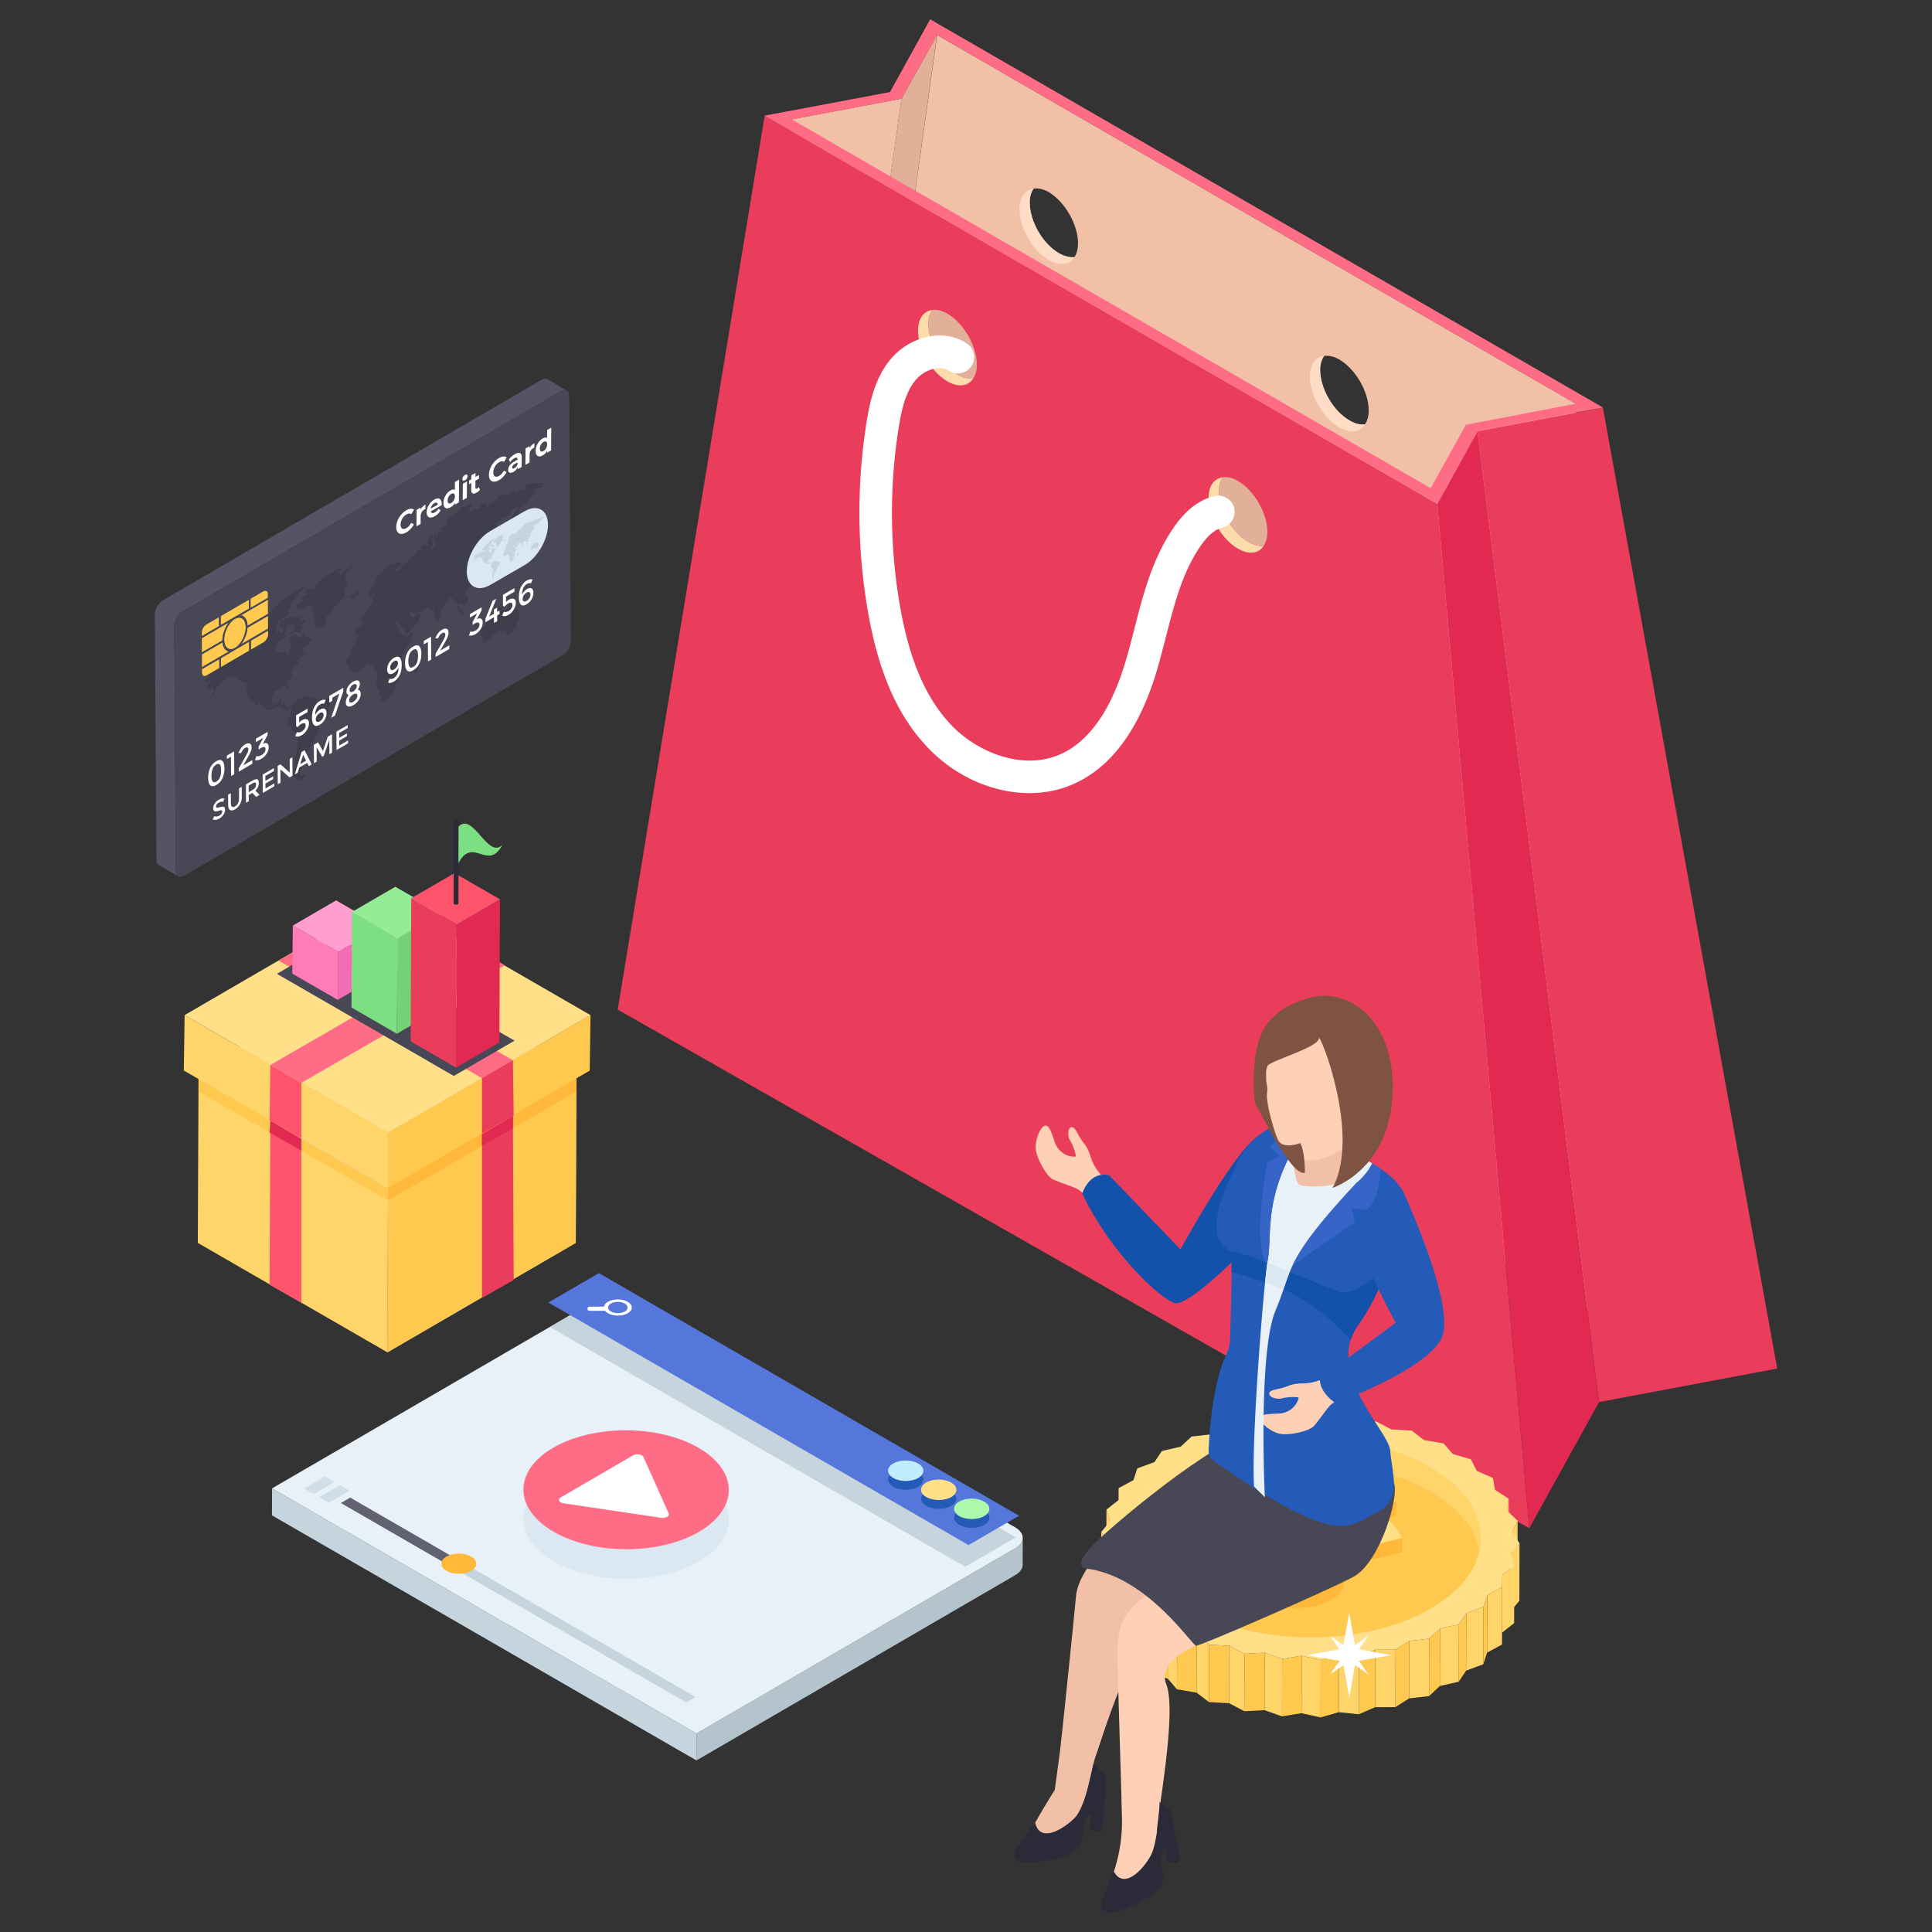 <svg xmlns="http://www.w3.org/2000/svg" viewBox="0 0 200 200"><rect x="0" y="0" width="200" height="200" fill="#333333" stroke="none"/><path fill="#FED0B5" d="M70.606 101.346c-.195.02-.302.029-.302.029v-.068c.117.02.224.029.302.039zm.293-.04v.069l-.293-.03c.078-.009.176-.019.293-.038z"/><path fill="#E2AF98" d="M96.999 3.621 84.849 90.63l-3.682 6.596 12.15-87.008z"/><path fill="#F2C0A7" d="m93.317 10.218-12.15 87.008-11.338 2.132L81.98 12.35zM97.013 3.627 84.835 90.634l74.416 42.139 6.297 3.645 10.182 5.875L163.14 42.7v-.905L97.012 3.626zm41.634 33.592c1.687.993 3.042 3.343 3.042 5.272 0 .601-.15 1.084-.391 1.444-.452.062-.994-.059-1.567-.391-1.717-.964-3.073-3.344-3.073-5.272 0-.602.181-1.053.392-1.415.452-.091 1.024.03 1.597.362zM108.58 19.896c1.657.993 3.013 3.344 3.013 5.272 0 .602-.12 1.084-.362 1.445-.452.061-.994-.06-1.597-.392-1.687-.963-3.042-3.312-3.042-5.272 0-.601.15-1.053.391-1.415.452-.09 1.025.03 1.597.362z"/><path fill="#EA3D5B" d="m165.929 42.2 18.048 99.471-18.445 3.47-12.588-100.498zM148.789 52.161l9.524 106.041-94.367-53.69L79.16 11.961z"/><path fill="#E22951" d="m152.944 44.643 12.588 100.498-7.219 13.061-9.524-106.041z"/><path fill="#FF6C85" d="m96.29 2-4.158 7.532-12.984 2.44 2.832 1.627 11.297 6.537 3.675 2.11L148.8 52.16l4.158-7.532 10.182-1.928 2.802-.512L96.29 2zm55.462 41.966-3.646 6.568L96.952 21.01l-3.675-2.108-11.297-6.537 11.327-2.14 3.706-6.598 66.126 38.17-11.387 2.169z"/><path fill="#FCDCAB" d="M96.106 33.526c0-.602.156-1.07.379-1.426-.87.11-1.449.87-1.449 2.117 0 1.939 1.36 4.3 3.031 5.259 1.159.669 2.161.512 2.674-.29-.446.067-1.003-.067-1.582-.401-1.694-.958-3.053-3.32-3.053-5.259z"/><path fill="#E2AF98" d="M98.09 32.478c-.58-.334-1.137-.467-1.605-.378-.223.357-.379.824-.379 1.426 0 1.939 1.36 4.301 3.053 5.259.58.334 1.136.468 1.582.401.245-.357.379-.847.379-1.448 0-1.917-1.36-4.278-3.03-5.26z"/><path fill="#FCDCAB" d="M126.182 50.845c0-.602.156-1.07.38-1.427-.87.111-1.45.87-1.45 2.118 0 1.939 1.36 4.3 3.031 5.258 1.159.67 2.162.513 2.674-.29-.445.067-1.002-.067-1.582-.4-1.693-.958-3.053-3.32-3.053-5.26z"/><path fill="#E2AF98" d="M128.166 49.797c-.58-.334-1.137-.468-1.605-.379-.223.357-.379.825-.379 1.427 0 1.939 1.36 4.3 3.053 5.258.58.334 1.137.468 1.582.402.245-.357.38-.848.38-1.448 0-1.918-1.36-4.279-3.031-5.26z"/><path fill="#FFDCC5" d="M111.232 26.613c-.512.815-1.506.965-2.681.301-1.657-.963-3.013-3.343-3.013-5.272 0-1.234.573-1.987 1.446-2.108-.24.362-.391.814-.391 1.415 0 1.96 1.355 4.309 3.042 5.272.603.333 1.145.453 1.597.392zm30.066 17.322c-.512.815-1.506.965-2.681.302-1.657-.964-3.013-3.344-3.013-5.272 0-1.235.572-2.019 1.446-2.108-.21.362-.392.813-.392 1.415 0 1.928 1.356 4.308 3.073 5.272.573.332 1.115.453 1.567.391z"/><path fill="#FFF" d="M106.563 82.102c1.527 0 3.02-.283 4.403-.87 4.06-1.724 7.035-5.772 8.852-12.03.31-1.073.592-2.168.875-3.263.875-3.424 1.705-6.657 3.54-9.35.764-1.126 1.528-1.784 2.271-1.959a1.683 1.683 0 0 0 1.257-2.023 1.69 1.69 0 0 0-2.02-1.257c-1.619.378-3.027 1.472-4.298 3.346-2.158 3.176-3.106 6.851-4.014 10.405-.27 1.06-.546 2.12-.85 3.16-1.52 5.241-3.85 8.561-6.93 9.871-3.941 1.668-8.667-.352-11.306-3.213-2.593-2.81-4.251-6.744-5.212-12.383a56.355 56.355 0 0 1-.099-18.27c.29-1.837.71-3.713 1.797-4.973.822-.955 2.408-1.58 3.409-.922a1.68 1.68 0 0 0 2.33-.475c.52-.775.302-1.82-.474-2.335-2.587-1.714-6.016-.573-7.819 1.535-1.632 1.896-2.205 4.312-2.573 6.642a59.553 59.553 0 0 0 .112 19.362c1.072 6.314 2.994 10.794 6.055 14.104 2.902 3.151 6.897 4.898 10.694 4.898z"/><path fill="#9BA2A6" d="m59.681 110.876-.077 17.792-19.496 11.33.061-17.792z"/><path fill="#FFC950" d="m59.681 110.876-.077 17.792-19.496 11.33.061-17.792z"/><path fill="#FFB839" d="M59.681 110.876v2.09l-19.512 11.311v-2.071z"/><path fill="#FFD469" d="m40.169 122.206-.061 17.792-19.63-11.333.077-17.792z"/><path fill="#FFC950" d="M40.169 122.206v2.071l-19.614-11.289v-2.115z"/><path fill="#DBB741" d="m59.681 110.876-19.512 11.33-19.614-11.333 19.496-11.33z"/><path fill="#FFC950" d="m61.13 105.087-.082 5.739-20.879 12.168v-5.739z"/><path fill="#CFD8DD" d="m31.192 112.099 8.977 10.895-12.26-7.012.083-5.739z"/><path fill="#FFD469" d="M40.169 117.255v5.739l-21.14-12.171.082-5.74z"/><path fill="#FFE088" d="m61.13 105.087-20.961 12.168-21.058-12.172 20.938-12.168z"/><path fill="#FF6C85" d="m53.094 109.757-3.2 1.856-21.057-12.171 3.176-1.857z"/><path fill="#FF6C85" d="m27.992 110.243 3.2 1.856L52.25 99.928l-3.177-1.856z"/><path fill="#FD546B" d="M31.192 112.099v5.74l-3.283-1.857.083-5.739zM31.192 117.891v16.96l-3.283-1.856.083-16.961z"/><path fill="#E22951" d="M31.192 117.891v1.219l-3.283-1.856.083-1.22z"/><path fill="#EA3D5B" d="M49.894 111.609v5.739l3.283-1.856-.083-5.74zM49.894 117.4v16.96l3.283-1.856-.083-16.96z"/><path fill="#E22951" d="M49.894 117.4v1.22l3.207-1.813-.007-1.263z"/><path fill="#FFD469" d="m156.174 155.144-.017 5.947-.173 1.226.016-5.947zM114.92 157.482l-.016 5.947-.383-1.21.017-5.947zM157.102 157.423l-.017 5.948-.556 1.185.016-5.947z"/><path fill="#FFD469" d="m114.753 159.739-.017 5.947-.753-1.15.017-5.947zM157.302 159.761l-.016 5.947-.921 1.103.017-5.948z"/><path fill="#FFD469" d="m115.298 161.978-.017 5.947-1.101-1.054.016-5.947zM156.76 162.076l-.017 5.947-1.247.989.017-5.948z"/><path fill="#FFC950" d="m116.539 164.118-.016 5.947-1.415-.914.017-5.948zM155.513 163.064l-.017 5.948-.012 1.23.017-5.947z"/><path fill="#FFD469" d="m155.501 164.295-.017 5.947-1.539.836.017-5.947zM116.749 165.344l-.016 5.947-.21-1.226.016-5.947z"/><path fill="#FFC950" d="m118.431 166.092-.017 5.948-1.681-.749.016-5.947zM153.962 165.131l-.017 5.947-.396 1.208.017-5.947z"/><path fill="#FFD469" d="m153.566 166.339-.017 5.947-1.777.656.017-5.947zM119.024 167.273l-.017 5.948-.593-1.181.017-5.948z"/><path fill="#FFC950" d="m120.904 167.829-.017 5.947-1.88-.555.017-5.948zM151.789 166.995l-.017 5.947-.764 1.146.017-5.947z"/><path fill="#FFD469" d="m151.025 168.141-.017 5.947-1.955.45.017-5.947zM121.86 168.927l-.017 5.948-.956-1.099.017-5.947z"/><path fill="#FFC950" d="m123.884 169.272-.016 5.948-2.025-.345.017-5.948zM149.07 168.591l-.017 5.947-1.116 1.042.017-5.947z"/><path fill="#FFD469" d="m147.954 169.633-.017 5.947-2.064.236.017-5.948zM125.165 170.252l-.016 5.947-1.281-.979.016-5.948z"/><path fill="#FFC950" d="m127.261 170.371-.016 5.947-2.096-.119.016-5.947zM145.89 169.868l-.017 5.948-1.423.903.017-5.947z"/><path fill="#FFD469" d="m144.467 170.772-.017 5.947-2.099.009.016-5.947zM128.829 171.195l-.017 5.948-1.567-.825.016-5.947z"/><path fill="#FFC950" d="m130.923 171.09-.016 5.947-2.095.106.017-5.948z"/><path fill="#FFD469" d="m140.678 171.516-.016 5.947-2.07-.22.017-5.947z"/><path fill="#FFC950" d="m142.367 170.781-.016 5.947-1.689.735.016-5.947zM134.752 171.401l-.017 5.948-2.024.329.016-5.947z"/><path fill="#FFD469" d="m132.727 171.731-.016 5.947-1.804-.641.016-5.947z"/><path fill="#FFC950" d="m138.609 171.296-.017 5.947-1.885.545.016-5.947z"/><path fill="#FFD469" d="m136.723 171.841-.016 5.947-1.972-.439.017-5.948z"/><path fill="#FFE088" d="m152.274 151.074.597 1.184 1.678.746.214 1.223 1.411.917-.174 1.226 1.102 1.053-.557 1.186.757 1.152-.92 1.102.378 1.213-1.247.988-.012 1.231-1.539.836-.396 1.208-1.777.656-.764 1.146-1.955.45-1.116 1.042-2.064.235-1.423.904-2.1.009-1.689.735-2.069-.22-1.886.545-1.971-.44-2.025.33-1.804-.641-2.094.105-1.568-.824-2.096-.119-1.281-.98-2.024-.345-.956-1.098-1.88-.556-.593-1.181-1.682-.748-.21-1.226-1.414-.915.173-1.225-1.102-1.054.557-1.185-.753-1.15.92-1.107-.382-1.21 1.255-.989.005-1.23 1.539-.836.395-1.208 1.778-.657.767-1.143 1.951-.452 1.117-1.043 2.063-.235 1.424-.903 2.106-.009 1.682-.735 2.073.217 1.886-.54 1.967.437 2.025-.329 1.804.641 2.094-.106 1.572.823 2.092.121 1.285.981 2.02.343.956 1.098z"/><path fill="#FFD469" d="M148.094 151.871c-6.922-4.037-18.106-4.043-24.98-.006-3.972 2.335-5.64 5.502-4.995 8.542.457-2.2 2.118-4.323 4.995-6.013 6.874-4.03 18.058-4.03 24.98.006 2.92 1.703 4.617 3.855 5.074 6.074.644-3.058-1.047-6.256-5.074-8.603z"/><path fill="#FFC950" d="M148.094 154.4c-6.922-4.037-18.106-4.037-24.98-.006-2.877 1.69-4.538 3.812-4.995 6.013.457 2.22 2.154 4.371 5.074 6.074 6.922 4.037 18.105 4.037 24.98 0 2.876-1.69 4.538-3.812 4.995-6.007-.457-2.22-2.155-4.371-5.074-6.074z"/><path fill="#FFB839" d="m144.512 155.343-.004 1.487-1.924 1.13.004-1.487zM135.409 158.867l.004-1.487c0-.208.135-.39.397-.544.305-.18.676-.276 1.12-.285.44-.01.943.085 1.5.285l-.004 1.487c-.557-.2-1.06-.296-1.5-.285-.444.01-.815.105-1.12.285-.263.154-.397.336-.397.544zM140.259 157.84l-.005 1.487-3 1.761.004-1.487z"/><path fill="#FFB839" d="m131.464 158.503.004-1.486c-.001.399.132.792.396 1.177.336.482.822 1.029 1.465 1.636l-.004 1.487c-.643-.607-1.13-1.154-1.465-1.636-.264-.385-.397-.778-.396-1.178zm10.595 1.464-.004 1.487c-.38-.816-.981-1.524-1.8-2.127l.004-1.487c.819.603 1.42 1.31 1.8 2.127zM145.12 159.209l-.005 1.487-3.06.758.004-1.487zM135.123 162.042l-.004 1.487a.51.51 0 0 0-.005-.07c-.032-.242-.183-.522-.457-.847l.004-1.487c.274.325.425.606.457.848a.512.512 0 0 1 .005.07z"/><path fill="#FFB839" d="m134.661 161.125-.004 1.487-2.436 1.43.004-1.487zM139.117 162.38l-.004 1.486c0 .101-.01.203-.027.306l.005-1.487c.017-.102.026-.205.026-.306zm-11.053.54-.004 1.487c-.827-.54-1.512-1.118-2.044-1.732-.54-.614-.857-1.174-.97-1.679l.003-1.486c.114.504.431 1.064.971 1.678.532.614 1.217 1.193 2.044 1.733z"/><path fill="#FFB839" d="m139.09 162.685-.004 1.487c-.085.509-.515.99-1.294 1.448-.966.567-2.148.843-3.546.831-1.402-.009-2.852-.354-4.358-1.04l.005-1.486c1.505.685 2.955 1.03 4.357 1.04 1.398.01 2.58-.265 3.546-.832.78-.457 1.21-.939 1.295-1.448z"/><path fill="#FFB839" d="m129.893 163.925-.005 1.486-1.977 1.161.004-1.486z"/><path fill="#FFE088" d="M139.09 162.685c-.085.509-.515.99-1.294 1.448-.966.567-2.148.843-3.546.832-1.402-.01-2.852-.355-4.357-1.04l-1.978 1.16-1.775-1.035 1.924-1.13c-.827-.54-1.512-1.118-2.044-1.732-.54-.614-.857-1.174-.97-1.678l3.136-.695c.118.457.37.925.748 1.41.382.481.863.927 1.444 1.337l2.95-1.732c-.642-.607-1.128-1.154-1.464-1.636-.332-.484-.457-.982-.368-1.488.081-.507.519-.993 1.31-1.457.977-.574 2.17-.856 3.591-.85 1.414.008 2.875.36 4.38 1.059l1.96-1.15 1.775 1.035-1.924 1.13c1.338.919 2.182 1.83 2.532 2.736l-3.06.758c-.38-.816-.982-1.524-1.801-2.127l-3.001 1.761c.639.597 1.128 1.132 1.46 1.607.336.478.458.969.373 1.477zm-3.169-4.377 2.509-1.472c-.557-.2-1.06-.296-1.5-.285-.444.01-.815.106-1.12.285-.294.172-.427.38-.391.62.04.243.206.527.502.852m-2.277 4.539c.422 0 .785-.088 1.08-.26.293-.173.426-.377.394-.614-.032-.242-.183-.523-.457-.848l-2.436 1.43c.519.195.99.292 1.42.292"/><path fill="#FFB839" d="m127.915 165.086-.004 1.486-1.776-1.035.005-1.487z"/><path fill="#FFF" d="m138.664 171.94-.984 1.409 1.404-.994.59 3.398.591-3.398 1.395.994-.984-1.418 3.363-.596-3.363-.597.984-1.409-1.395.986-.591-3.389-.599 3.397-1.395-.994.976 1.409-3.356.597z"/><path fill="#F2C0A7" d="M112.735 162.092s-1.212 1.57-1.346 3.14c-.135 1.57-1.48 14.673-1.66 16.064-.18 1.39-.539 3.993-.539 3.993s-3.544 5.609-3.23 6.147 4.262 1.032 5.25-1.39c.986-2.424 1.929-7.674 2.243-8.347s3.944-13.356 8.66-17.678c2.333-2.603-9.154-3.904-9.378-1.93z"/><path fill="#FED0B5" d="M114.684 195.3s1.556-2.973 1.463-7.037c-.093-4.065-.464-15.237-.464-16.77 0-1.533-.302-4.715 3.995-6.875 4.296-2.16 5.876 5.017 5.876 5.017s-5.993 1.812-4.831 4.692-.944 13.591-.944 15.17-.264 3.69-.96 4.572c-.698.883-3.717 2.973-4.135 1.231z"/><path fill="#2A2A38" d="M107.166 188.686s-2.23 2.764-2.183 3.17c.046.407.209.941 1.254.941s5.18-.383 5.644-1.939c.464-1.556-.151-2.288 1.126-3.205 0 0-.325 1.475-.15 1.649.173.174 1.195.464 1.218.035.024-.43.535-4.82.349-5.296-.186-.476-1.233-1.436-1.233-1.436s-.779 4.362-1.898 5.536c-1.12 1.174-3.649 2.742-4.127.545zm8.124 5.02s-1.418 3.256-1.266 3.636c.153.38.45.852 1.459.575 1.008-.277 4.893-1.74 4.929-3.364.036-1.624-.751-2.166.238-3.39 0 0 .077 1.51.29 1.631.215.122 1.277.131 1.186-.29-.091-.42-.76-4.788-1.066-5.198-.305-.41-1.013-.75-1.013-.75s-.153 4.103-.921 5.532-2.792 3.61-3.836 1.619z"/><path fill="#474756" d="M112.411 162.375s-1.338-.13.39-2.074c1.727-1.943 13.13-11.532 17.146-12.05 4.017-.518 13.683 3.877 14.331 5.216.648 1.339-1.417 8.303-4.181 9.771-2.764 1.469-15.851 7.17-16.283 7.127-.432-.043-5.097-7.256-11.403-7.99z"/><path fill="#FED0B5" d="M113.028 124.397s-1.056-1.114-1.596-1.363c-.534-.25-1.777-.64-2.426-.943-.648-.308-1.613-2.029-1.777-3.034-.161-1 .566-2.767 1.136-2.51.352.163.564.966.834 1.72.308.86 1.105 1.469 2.018 1.474a.464.464 0 0 0 .114-.009c.146-.042-.301-1.305-.559-1.682-.258-.376-.269-1.346.159-1.37.427-.024.647.924 1.328 1.732.268.319.484.837.653 1.369.358 1.13 1.125 2.065 2.114 2.725.074.048.146.1.217.156.727.569-2.215 1.735-2.215 1.735z"/><path fill="#1352AB" d="M131.185 117.523s1.655 7.21-.591 9.87c-2.246 2.66-7.506 7.742-8.924 7.506s-6.856-5.379-9.634-11.348c0 0 .71-2.364 2.778-1.891l7.388 7.683s7.328-13.475 8.983-11.82z"/><path fill="#255BB8" d="M125.116 150.15c-.013.424.186.826.532 1.072a104.91 104.91 0 0 0 4.575 3.066c.238.152.476.294.7.433 8.333 5.072 9.285 2.91 11.568 1.868 2.733-1.245 1.591-4.104 1.427-6.409-.134-1.863-5.527-6.884-4.1-11.455a5.5 5.5 0 0 1 .775-1.544c1.496-2.101 2.577-4.562 3.312-6.845.982-3.062 1.336-5.803 1.198-6.928-.095-.774-1.064-1.656-2.201-2.43-.277-.19-.562-.376-.852-.55a26.544 26.544 0 0 0-1.708-.955c-.095-.052-.186-.095-.273-.138-.19-.1-.363-.186-.51-.255-.047-.022-.09-.04-.13-.06-.021-.014-.043-.023-.065-.031-.069-.035-.125-.065-.172-.087a62.423 62.423 0 0 0-4.135-1.794 36.962 36.962 0 0 0-1.41-.52c-2.066-.717-4.548 1.626-5.606 3.873-.062.187-.14.37-.228.545-3.703 7.336-.923 8.052-.449 8.564a.385.385 0 0 1 .052.074c.065.143.087.943.082 2.028-.01 2.15-.115 5.425-.17 6.99a4.115 4.115 0 0 1-.39 1.585c-1.44 3.114-1.754 8.098-1.822 9.903z"/><path fill="#1352AB" d="M127.416 129.644c.065.143.087.943.082 2.028 1.83.523 4.07 1.224 5.661 1.942 2.3 1.025 4.908 3.074 6.66 5.111a5.5 5.5 0 0 1 .774-1.544c1.496-2.101 2.577-4.562 3.312-6.845-1.02 1.518-3.676 3.978-5.332 3.369-3.576-1.315-9.129-3.992-11.209-4.135a.385.385 0 0 1 .052.074z"/><path fill="#FED0B5" d="M139.389 144.42s-1.371.692-1.764 1.138c-.394.44-1.123 1.519-1.6 2.054-.48.533-2.406.964-3.416.833-1.004-.133-2.489-1.336-2.078-1.808.256-.29 1.087-.264 1.887-.307.911-.048 1.723-.637 1.99-1.51a.463.463 0 0 0 .024-.112c.002-.151-1.336-.085-1.771.054-.435.138-1.367-.129-1.267-.545.099-.417 1.07-.356 2.04-.777.382-.164.94-.222 1.498-.232 1.186-.02 2.301-.486 3.217-1.244.067-.057.138-.111.212-.163.753-.534 1.028 2.619 1.028 2.619z"/><path fill="#255BB8" d="M143.304 122.583a1.534 1.534 0 0 1 1.97.803c1.474 3.286 5.346 12.46 3.925 15.198-1.741 3.356-10.963 6.66-10.963 6.66-.973-.71-1.597-1.522-1.614-2.511l7.871-5.807s-4.8-8.383-3.952-11.394c.478-1.696 1.747-2.538 2.763-2.95z"/><path fill="#E7F1F7" d="m129.825 153.89.398.398.713.71-.013-.277c-.086-2.058-.562-15.083 1.12-19.062.355-.834.597-1.535.818-2.175.216-.64.406-1.22.657-1.83.8-1.945 2.192-4.138 6.893-9.184.07-.074 1.072-.822 1.639-2.041a30.786 30.786 0 0 0-2.62-1.41c-.096-.048-.178-.086-.238-.117a62.423 62.423 0 0 0-4.135-1.794c-.302.402-.605.86-.908 1.375-3.325 5.708-2.456 9.34-2.901 11.887a6.988 6.988 0 0 0-.052.346c-.07.472-.147 1.172-.238 2.042-.55 5.435-1.405 17.453-1.133 21.133z"/><path fill="#DCE8F1" d="M130.958 132.758c.675.233 1.328.475 1.903.726.216-.64.406-1.22.657-1.83-.796-.328-1.578-.652-2.322-.938-.07.472-.147 1.172-.238 2.042z"/><path fill="#3765C7" d="M140.255 126.505s-.363-1.466-.363-1.484c.026.07 1.462.225 1.462.225s1.076-.156 1.479-3.386c.039-.316.06-.61.069-.882-.277-.19-.562-.376-.852-.55-.567 1.22-1.57 1.968-1.639 2.042-4.173 4.48-5.738 6.707-6.599 8.514l6.443-4.48zm-9.275 4.073c.06.112.125.203.199.264.004-.043.012-.087.017-.126.017-.134.034-.25.052-.346.445-2.547-.424-6.179 2.901-11.887.303-.515.606-.973.908-1.375a36.962 36.962 0 0 0-1.41-.52c-.691.524-1.413 1.229-2.148 2.176l1.003.882-1.31.73s-1.492 7.733-.212 10.202z"/><path fill="#F2C0A7" d="M133.166 117.324c.311 1.462.618 2.923.93 4.39.064.31.138.64.35.881.225.264 2.91.402 3.995-.151 1.743-.887 2.703-2.508 2.137-3.615-.035-.065-.208-2.569-.407-3.745-.043-.242-.086-.489-.203-.71-.113-.22-.303-.41-.54-.47-.282-.065-.572.056-.831.172l-4.908 2.219c-.199.09-.415.194-.515.393-.095.195-.052.424-.008.636z"/><path fill="#FED0B5" d="M140.83 105.234a16.868 16.868 0 0 1 1.203 5.511c.097 2.067-.21 4.203-1.24 5.998s-2.859 3.2-4.92 3.379c-.904.077-1.853-.091-2.59-.62-1.077-.77-1.521-2.144-1.79-3.441a23.902 23.902 0 0 1-.484-4.093c-.035-1.11.015-2.256.466-3.272.739-1.66 2.462-2.714 4.236-3.11 1.774-.396 3.618-.232 5.428-.066"/><path fill="#7F5341" d="M137.945 122.967s5.767-1.797 6.206-9.51-4.516-11.43-8.792-10.111c-4.276 1.319-4.916 3.637-5.316 5.515s-.32 5.195 0 5.595 3.597 7.354 5.036 6.954c0 0 .04-2.158-.48-3.077 0 0-1.838.72-2.318-.36-.48-1.079-1.245-3.962-1.125-4.762.12-.799-.073-.953-.073-1.353s-.107-1 .133-1.52c.24-.519 5.302-1.917 5.302-2.836 0-.92 4.425 10.03 1.427 15.465z"/><path fill="#545466" d="M58.675 40.424c-.152-.089-.365-.076-.6.057l-39.2 22.841c-.464.267-.842.924-.84 1.451l.176 25.406c0 .264.095.448.244.534l-2.013-1.169c-.152-.089-.244-.273-.244-.533l-.175-25.41c-.003-.523.375-1.184.838-1.45l39.201-22.838c.235-.136.448-.15.6-.06l2.013 1.171z"/><path fill="#474756" d="M58.076 40.482c.466-.269.842-.052.85.478l.167 25.404c.008.532-.366 1.18-.83 1.448l-39.21 22.843c-.464.268-.84.053-.842-.475l-.175-25.407c-.002-.526.374-1.184.838-1.452l39.202-22.839z"/><path fill="#3E3E4C" d="M34.13 72.302c.161-.062.258.05.193.264-.063.215-.315.472-.286.665-.098.19-.064.273-.015.386.03.068.023.17.023.26 0 .064.005.13-.02.203-.024.077-.081.122-.122.186-.03.046-.029.083-.039.13-.014.061-.047.096-.075.153a.928.928 0 0 0-.3.119 1.048 1.048 0 0 0-.309.258c-.157.212-.122.443-.189.664-.081.269-.24.547-.363.809-.05.106-.128.373-.225.443-.05.03-.073.015-.098.003-.025-.014-.05-.029-.088-.007.004.21.031.292-.052.54-.078.231-.161.336-.267.397-.07.041-.15.062-.245.088-.014.062.01.145-.01.201-.027.075-.043.1-.057.108-.16.05-.177.072-.205.129-.023.046-.034.177-.038.22-.028.245.01.333-.112.578-.026.053-.094.034-.096.129-.002.093.115.016.138.079.07.197-.29.476-.265.74.042.419.321.241.627.091-.013.235-.23.483-.434.6a.423.423 0 0 1-.234.07c-.119-.008-.24-.167-.331-.24-.123-.096-.259-.077-.288-.29a1.12 1.12 0 0 1 .05-.464c.036-.106.096-.147.112-.265.01-.067-.017-.163-.02-.23-.006-.187.053-.36.08-.555.023-.179-.045-.267-.035-.433.004-.075.008-.17.053-.254.049-.092.108-.157.122-.257.02-.144-.009-.271.013-.416.025-.17.082-.347.093-.516.006-.086.006-.183.022-.272.012-.076.043-.14.049-.215.012-.198.005-.42-.03-.586-.02-.09-.097-.046-.173-.04-.068.006-.111-.025-.168-.042-.089-.026-.224.005-.243-.114-.017-.12-.017-.18-.085-.253-.06-.062-.099-.137-.142-.218-.023-.04-.03-.148-.062-.171-.04-.027-.12.028-.16 0-.054-.035-.044-.157-.001-.24.035-.072.063-.098.038-.16-.014-.038-.057-.042-.072-.08-.022-.06-.023-.225.06-.277.015-.01.038-.011.063-.013a.177.177 0 0 0 .07-.02.129.129 0 0 0 .049-.051c.028-.052.001-.122.011-.172a.557.557 0 0 1 .055-.136c.019-.032.048-.044.062-.082.026-.075-.027-.145-.027-.211 0-.11.02-.29-.059-.327a.07.07 0 0 0-.063.005c-.072.063-.052.056-.074.123-.025.076-.047.11-.072.124-.026.015-.055.01-.094.007-.047-.003-.105.033-.15.03-.053 0-.088-.04-.137-.05-.054-.01-.115.005-.16-.018-.036-.02-.062-.054-.1-.073-.036-.016-.08-.008-.114-.026-.05-.023-.07-.049-.126-.05-.1 0-.172-.054-.267-.067a.427.427 0 0 0-.375.098.829.829 0 0 1-.134.1.55.55 0 0 1-.127.053c-.049.014-.1.046-.151.06-.062.014-.087-.008-.13-.03-.037-.019-.072-.043-.115-.042-.025 0-.05.024-.076.013-.029-.014-.053-.082-.08-.104.018-.049.032-.144.018-.18-.013-.034-.03-.037-.052-.024-.029.016-.068.061-.12.097-.17.099-.108-.167-.235-.169-.088.001-.072.056-.095-.051a.469.469 0 0 0-.076-.185c-.082-.12-.198-.285-.336-.309-.01.201.22.276.103.536-.165-.052-.268-.103-.338-.291-.016-.045-.031-.169-.06-.197-.016-.018-.037-.026-.054-.016-.016.009-.027.032-.028.075-.18.104-.197.012-.243-.129-.058-.18-.208-.238-.319-.35-.103-.107-.122-.251-.124-.446 0-.143-.042-.242-.012-.399.039-.204-.152-.211-.08-.437.023-.011.048-.023.072-.037a.43.43 0 0 0 .079-.057c.01-.183-.228-.024-.313-.075-.08-.048-.133-.12-.226-.152-.04-.014-.062-.04-.094-.059-.037-.023-.089-.024-.114-.064-.022-.037.029-.156-.014-.17-.051.018-.07.034-.088.05a.304.304 0 0 1-.05.04c-.026-.036-.027-.076-.03-.116-.074.038-.105.108-.154.143-.031-.096-.03-.304-.083-.365-.07-.075-.208.098-.296.048-.086-.05-.128-.087-.25-.063a1.467 1.467 0 0 0-.499.194c-.149.086-.297.19-.44.312-.228.195-.387.488-.567.75-.096.14-.166.272-.225.427-.028.075-.053.167-.102.238-.057.087-.12.123-.166.206.047-.132.038-.238.092-.37.063-.158.168-.28.15-.43-.012-.097-.077-.17-.166-.118-.052.03-.077.08-.123.107-.1.038-.068-.002-.11-.017-.093-.032-.292.078-.323-.08-.034-.156.052-.354.191-.463.082-.061.207-.12.246-.248.022-.072 0-.186-.052-.182-.073.036-.119.116-.153.145a1.183 1.183 0 0 1-.275.168c-.127.06-.3-.006-.136-.216.061-.08.172-.17.242-.217l.104-.06c.03-.002.017.049.05.053.024.005.041.003.052-.003.059-.034-.067-.202-.109-.226-.094-.056-.311.107-.291-.091a.26.26 0 0 0 .088-.033c.103-.059.188-.186.237-.327.029-.08.029-.106.092-.16.06-.037.081-.049.105-.062l.058-.033c.086-.05.17-.107.157-.153l.026-.105a.194.194 0 0 0 .123-.03.335.335 0 0 0 .066-.05c-.005-.078-.009-.116.063-.166a.3.3 0 0 1 .27-.02c.05.028.073.1.147.08a.22.22 0 0 0 .052-.022c.081-.047.16-.144.237-.205a.48.48 0 0 1 .056-.039c.128-.074.223-.037.346-.066a.22.22 0 0 0 .06-.025c.062-.036.116-.097.183-.142.088-.05.173-.06.259-.069a.61.61 0 0 0 .248-.064.4.4 0 0 0 .125-.116c.031.015.055.013.076.002.04-.023.064-.086.094-.154.047-.11.093-.159.144-.188.049-.029.103-.04.167-.067a.572.572 0 0 0 .205-.156c.04-.049.047-.082.094-.116.11-.064.222-.021.312-.053.298-.108.648-.39.907-.325.078.02.1.032.192-.021l.079-.048c.126-.047.218-.068.31-.12a.58.58 0 0 0 .12-.093c-.008-.06-.056-.072-.084-.107-.054-.066-.058-.108-.155-.062-.052.029-.075.044-.098.059l-.052.03a.505.505 0 0 1-.05.027c-.08.037-.138.027-.208.03-.09.005-.17.01-.23-.054-.066-.07-.068-.076-.193-.004l-.156.094a.66.66 0 0 1-.178.078c-.05.011-.078.01-.12.034a.365.365 0 0 0-.05.036c-.067.055-.197.212-.294.268-.04.024-.076.03-.097.003.09-.095.3-.276.306-.416.004-.153-.113-.19.03-.357.096-.112.184-.189.202-.324.008-.07-.025-.153.012-.233.027-.058.109-.122.145-.167.045-.056.086-.123.125-.185.072-.11.14-.194.233-.272.11-.092.193-.123.289-.258.151-.208.268-.358.444-.526.166-.159.33-.265.502-.372.154-.096.28-.254.41-.418.314-.396.66-.693 1.013-1.002.434-.38.862-.76 1.309-1.1.13-.1.278-.166.405-.268.084-.064.15-.15.24-.202.119-.066.211-.063.318-.106.091-.05.152-.104.21-.14.03-.019.08-.052.131-.082.114-.065.233-.111.143.073-.11.226-.35.412-.51.556-.151.137-.235.334-.366.497-.13.162-.297.284-.4.481-.08.155-.107.32-.158.478-.055.166-.167.297-.193.472-.016.116.03.198-.057.311a1.253 1.253 0 0 1-.32.265c-.095.06-.194.12-.292.177-.066.038-.131.074-.195.107-.039.02-.1.04-.155.071a.232.232 0 0 0-.116.13c-.014.044.017.087.003.13a.607.607 0 0 1-.117.184c-.165.197-.077.261-.031.381.045.118-.032.436.138.413a.181.181 0 0 0 .073-.026c.106-.065.14-.074.178-.04.053.046.068.253.175.192a.287.287 0 0 0 .073-.07c.117-.142.112-.394.06-.48-.068-.107-.22-.088-.316-.15-.082-.052-.132-.157-.091-.318a.633.633 0 0 1 .268-.35.192.192 0 0 1 .11-.031c-.042.173-.093.266-.056.417.015.05.033.134.09.11.077-.041.084-.099.08-.15-.002-.078-.08-.135-.047-.238.024-.083.102-.151.16-.192.028-.019.063-.042.097-.061a.375.375 0 0 1 .095-.043c.035-.006.06.015.1.006.002-.044-.02-.064-.018-.105.034-.02.077-.051.118-.075a.209.209 0 0 1 .076-.03c.05-.005.066.058.118.055a.11.11 0 0 0 .052-.018c.171-.08.204-.043.239-.018a.44.44 0 0 0 .183.094c.047.009.092-.017.137-.044.054-.03.105-.06.154-.027.048.032.06.067.126.067.057 0 .119-.04.141.031.032.09-.118.375.075.276.03-.017.052-.038.074-.06a.389.389 0 0 1 .07-.057c.116-.034.09.024.131.085.031.05.078.068.144.052.084-.023.117-.075.117.05a.287.287 0 0 1-.09.082.592.592 0 0 1-.086.038c-.03.011-.062.022-.09.038-.01.056-.004.111-.022.164-.145.044-.225-.117-.376-.03-.03.184.123.162.212.228.051.037.056.084.037.177-.004.021-.02.04-.026.07-.008.049.008.087-.016.14-.065.028-.233-.056-.32-.006-.086.126.28.001.253.18-.122.074-.24.104-.296.09-.039-.01-.061-.049-.105-.052-.022-.001-.055.02-.084.022-.072.002-.107-.058-.174-.066-.054-.006-.132.028-.208.071-.05.03-.1.062-.139.091-.037.027-.097.102-.142.128-.026.015-.047.015-.057-.018-.014-.05.051-.135.096-.183a.308.308 0 0 1 .077-.064l.065-.034c.024-.013.099-.046.157-.08a.227.227 0 0 0 .072-.055c.041-.07-.041-.089-.023-.161.02-.082.12-.145.15-.225.032-.092-.022-.17-.06-.178-.062-.014-.105-.02-.163-.057-.051-.037-.041-.038-.109-.006-.109.051-.17.103-.262.07-.072-.03-.083-.062-.183-.004-.187.11-.258.31-.194.47.025.064.095.104.07.21-.016.075-.02.064-.077.123-.025.023-.1.072-.115.097-.026.048-.004.148.015.17.06.07.207-.001.267.066-.073.036-.127.034-.196.074a.421.421 0 0 0-.075.056c-.042.04-.058.07-.098.093-.063.033-.084-.004-.12.012-.031.018-.053.057-.075.097-.02.036-.038.072-.055.082-.047-.04-.008-.132-.025-.17-.09.083-.09.22-.161.312-.098.128-.213.128-.297.311-.037.08-.034.166-.057.245a.827.827 0 0 1-.143.26c-.065.09-.106.132-.118.238-.014.116.022.098.072.07a.316.316 0 0 1 .086-.044c.107-.023.066.087.095.163.013.031.027.035.044.026.025-.015.058-.063.104-.095.117-.07.192-.096.248-.08.08.025.13.09.238.063.064-.013.137-.06.205-.085.121-.046.174-.072.183.076.006.074.007.145.025.212.025.09.052.206.147.198a.188.188 0 0 0 .079-.024.165.165 0 0 0 .074-.093c.055-.168-.072-.286-.048-.453.012-.087.024-.122.085-.172.09-.076.156-.06.164-.191.012-.153-.078-.181-.142-.253-.087-.096-.032-.239-.016-.4.01-.092-.048-.323.005-.42.089-.072.147-.057.179-.065a.236.236 0 0 0 .055-.025c.032-.018.066-.042.096-.06.033-.019.08-.055.12-.079.02-.011.04-.02.055-.022.04-.004.082.052.115.066.039.018.086.035.131.037.04.001.097-.034.117.01.033.066-.044.23.015.282.025.021.079.003.138-.03a.9.9 0 0 0 .207-.169c.098-.118.03-.338.132-.42.065-.04.063.034.074.077a.23.23 0 0 0 .054.103c.036.044.162.28.233.239.02.044.053.075.086.1.037.031.092.011.132.033.037.024.02.069.039.103.027.046.072.024.125.012.092-.022.172-.059.146.093-.008.045-.03.088-.049.132-.05.126-.075.124-.176.203-.096.08-.168.194-.25.3a.457.457 0 0 1-.137.117c-.046.027-.094.047-.141.072-.208.12-.397.343-.526.577.09-.1.136-.215.231-.27.1-.041.22-.105.232-.025.017.115-.086.141-.145.201-.02.135.055.027.086.061l-.006.091c.008.072.041.083.097.051.07-.048.098-.093.127-.121a.338.338 0 0 1 .053-.035c.1-.076.124-.16.17-.187.036.212-.073.315-.229.407a.79.79 0 0 0-.166.129c-.061.059-.1.143-.155.193 0-.07.006-.147-.003-.213-.039.023-.12.178-.174.226-.049.042-.104.084-.155.13-.078.068-.117.119-.1.208.01.056.06.084.035.164l-.09.047c-.039.056.006.096-.014.145a.19.19 0 0 1-.086.091c-.031.018-.066.031-.098.044-.035.012-.067.024-.093.039-.043.09-.04.158-.059.232-.114.06-.104.122-.104.145.001.058-.01.091-.023.099-.015.009-.034-.014-.042-.068-.004-.033-.001-.092-.044-.067-.06.044-.032.069-.028.101.012.073.035.14.041.22a.902.902 0 0 1-.007.233c-.016.09-.08.178-.137.258-.102.148-.34.382-.356.547-.01.09.036.16.052.23.015.06.031.09.069.13.022.027.035.086.016.142-.024.13-.035.15-.05.158-.043.025-.113-.06-.13-.076-.027-.02-.062-.028-.07-.072-.008-.05 0-.111-.01-.16-.013-.063-.02-.052-.067-.067a.1.1 0 0 0-.097.008c-.023.014-.05.035-.09.062-.073.03-.086.002-.124.022-.039.022-.072.06-.105.084-.043.026-.061.036-.078.045a.25.25 0 0 0-.123.12c-.016.034-.02.062-.047.082a.443.443 0 0 1-.112.053c-.033.003-.043-.013-.071.003a.487.487 0 0 1-.163.094.34.34 0 0 0-.121.068c-.033.028-.045.059-.066.101l-.04.092c-.02.043-.051.072-.078.109-.106.14-.059.213-.05.326.008.076-.035.105-.062.182a.417.417 0 0 0-.026.18c.005.059.01.121.027.17.02.056.036.06.089.058.086-.005.023.09.037.158.01.045.041.037.076.017l.078.017c.036 0 .052-.025.064-.046.022-.042.02-.05.049-.067.031-.016.05-.023.071-.034.044-.032.06-.06.085-.08.117-.051.143-.081.153-.128l.006-.081c.027-.046.04-.063.043-.09.004-.036-.008-.064 0-.102.01-.061.067-.102.12-.133l.066-.036.058-.035a.178.178 0 0 1 .057-.024c.035-.006.05.02.035.064-.018.063-.057.076-.071.131-.02.073.037.092.029.153-.012.085-.043.056-.084.134-.018.034-.016.075-.028.11-.051.174-.029.154.092.09.07-.035.158-.07.237-.116a.67.67 0 0 0 .054-.035h.054c.053.054.06.116.062.17v.115c-.002.079-.047.178-.032.247.053-.016.098.01.133.034.04.025.069.056.127.022a.403.403 0 0 0 .105-.11.16.16 0 0 1 .057-.055.115.115 0 0 1 .074-.02c.02.005.035.018.062.005.053-.019.086-.01.105.001 0-.048.02-.07.046-.086.154-.124.133-.197.172-.274a.33.33 0 0 1 .134-.152c.054-.031.111-.044.17-.07a.52.52 0 0 0 .14-.122c.04-.042.079-.085.125-.111a.196.196 0 0 1 .06-.023c.058-.01.07.023.136-.003.066-.035.094-.055.119-.069.153-.088.263-.15.38-.166.075-.01.139.022.204.043.07.021.093.086.15.124.064.04.101-.002.185-.039.086-.04.156-.026.234-.021.095.009.224-.056.273.05.01.022.009.065.021.084.012.021.041.016.05.03.032.048.04.073.014.162-.049.16-.145.218-.136.383.086-.042.109-.11.13-.177.023-.068.044-.135.094-.164a.12.12 0 0 1 .075-.013c0 .054-.019.119-.01.164.082-.102.1-.174.168-.213a.231.231 0 0 1 .067-.025c.095-.021.14.033.208.067.053.03.095.024.136.001.065-.037.126-.123.225-.188.105-.063.137-.063.184-.022.078.068.083.056.195.012zm-12.213-.166a.683.683 0 0 1-.028.069.387.387 0 0 1 .028-.069zM36.966 61.13c.066-.038.11-.028.135.036.023.055.009.087.06.102.037.011.08.048.052.126-.02.052-.094.099-.123.155a.319.319 0 0 1-.141.157c-.111.078-.2.176-.303.236a.428.428 0 0 1-.076.035.22.22 0 0 0-.044.02c-.028.015-.049.036-.09.069a.37.37 0 0 1-.047.035c-.035.02-.06.019-.065-.027-.002-.036.016-.096-.003-.123-.016-.026-.063.004-.066-.033-.002-.07.166-.115.107-.184-.009-.008-.022-.006-.04.004-.024.015-.056.044-.09.073a.627.627 0 0 1-.088.072.07.07 0 0 1-.024.01v-.052c-.012-.082.074-.155.146-.197a.338.338 0 0 1 .079-.035c.045-.01.083-.003.132-.03a.264.264 0 0 0 .005-.004c.03-.017.056-.051.08-.072a.25.25 0 0 1 .097-.056l.05-.024a.229.229 0 0 0 .023-.016c.099-.066.11-.194.203-.256a.375.375 0 0 1 .031-.02z"/><path fill="#3E3E4C" d="M34.014 59.451c.224-.13.445-.209.671-.336.09-.052.18-.116.27-.168a1.28 1.28 0 0 1 .038-.021c.075-.041.07-.038.115-.003.039.032.006.05.078.038a.21.21 0 0 0 .072-.03.961.961 0 0 0 .057-.035l.058-.037c.046-.027.09-.044.122-.027-.114.143-.284.256-.422.366-.084.067-.58.337-.614.5a3.802 3.802 0 0 0 .244-.15c.082-.052.164-.104.248-.152.03-.018.097-.067.156-.101.044-.026.085-.043.102-.032.04.025-.006.056-.01.096-.008.1.03.127.103.085a.369.369 0 0 0 .043-.03c.189-.147.332-.387.53-.516.145-.093.282-.211.426-.294l.033-.019c.047-.024.203-.121.222-.087.05.077-.213.304-.28.376-.099.106-.158.24-.244.341-.055.067-.137.075-.182.188-.022.055-.002.126-.022.185-.014.046-.033.068-.053.11-.057.116-.098.232-.046.315.045.075.164 0 .22.038.123.087-.065.373-.077.533-.014.175-.032.228-.176.36-.075.07-.118.1-.104.195.015.091.08.107.085.216.002.083-.008.179 0 .259.007.064.044.093-.028.172a.105.105 0 0 1-.03.024.396.396 0 0 1-.029.015.37.37 0 0 0-.053.03c-.05.043-.086.097-.127.15-.084.104-.154.163-.244.241-.078.069-.133.162-.198.252-.119.165-.314.178-.408.386-.034.079-.04.172-.081.252a.509.509 0 0 1-.196.217c-.044.025-.069.035-.088.047-.029.016-.046.035-.095.108-.039.063-.057.102-.112.155-.04.036-.113.065-.146.103-.084.105-.03.22-.075.326-.032.075-.098.109-.114.198-.026.145.087.193.007.385-.03.07-.05.09-.094.115-.015.01-.034.019-.057.032-.037.019-.09.054-.123.061-.031.006-.05-.02-.078-.014-.038.02-.091.072-.113.087a.679.679 0 0 1-.028.016c-.09.053-.114.03-.184-.024a.646.646 0 0 0-.199-.107c-.06-.022-.136-.04-.165-.11-.043-.11-.033-.292-.056-.422-.01-.065-.035-.108-.05-.165-.044-.17.065-.4.031-.573-.207.09-.198-.36-.227-.508-.042-.214-.155-.391-.332-.433a.298.298 0 0 0-.226.034.49.49 0 0 0-.075.055c-.103.087-.164.12-.27.19-.069.044-.158.135-.236.18a.195.195 0 0 1-.058.024c-.04.007-.055-.03-.088-.032-.04-.003-.064.018-.105.034-.043.016-.195.08-.215.05-.068-.105.22-.237.247-.342-.065.034-.383.189-.338.002.008-.037.055-.07.077-.106l.043-.088a.31.31 0 0 1 .107-.106.497.497 0 0 1 .082-.036c.047-.017.105-.019.16-.05a.22.22 0 0 0 .059-.05c.03-.037.035-.087.063-.122a.127.127 0 0 1 .036-.03.316.316 0 0 1 .045-.022.183.183 0 0 0 .02-.013c.086-.069.176-.246.15-.342-.044.027-.144.112-.226.16-.053.03-.099.045-.116.016-.003-.13.061-.2.15-.251.048-.027.102-.05.157-.072.056-.023.112-.047.164-.077a.424.424 0 0 0 .152-.138c.1-.16-.017-.163-.099-.123-.082.04-.162.082-.138-.064.136-.1.3-.232.455-.322a.845.845 0 0 1 .213-.092c.115-.028.183.115.309.042.135-.09.081-.206.169-.282.04-.025.062-.017.088-.028.04-.016.098-.041.154-.073a.508.508 0 0 0 .152-.124c.02-.146-.154.02-.14-.127.122-.144.256-.245.39-.332.167-.108.33-.25.497-.376.074-.056.147-.103.22-.146zm13.863-6.992c.14-.082.177-.026.271-.006.05.012.095-.002.143-.03.046-.026.094-.066.146-.108.054-.043.126-.108.19-.144a.227.227 0 0 1 .06-.026c.095-.022.08.104.146.1.017.148-.159.379-.263.52a3.09 3.09 0 0 1-.418.443c-.059.053-.413.369-.261.392.116-.209.313-.358.469-.502.048-.046.156-.156.235-.202.025-.014.047-.022.064-.02.073.01.039.121.117.076a.4.4 0 0 0 .061-.047c.123-.11.188-.213.312-.285a.567.567 0 0 1 .067-.033c.025.094-.094.224.054.16.082-.033.174-.098.26-.136.03-.013.086-.032.133-.059a.206.206 0 0 0 .058-.046c.08-.106-.01-.065.02-.137a.289.289 0 0 1 .132-.136c.068-.04.145-.063.194-.083.203-.08.33-.09.329.15-.002.092-.011.217.086.16.13-.089.066-.196.154-.277.054-.035.08-.003.113-.014.082-.044.123-.073.16-.094.041-.024.085-.046.128-.07a.75.75 0 0 0 .078-.052c.05-.036.095-.083.15-.122.047-.034.08-.039.12-.103.03-.044.019-.102.048-.142a.772.772 0 0 1 .221-.173c.084-.049.168-.087.211-.098a.976.976 0 0 0 .294-.115l.097-.06c.042-.024.086-.042.114-.022.022.015-.006.093.018.1.134-.051.123.002.146.008.04.01.072.003.106-.016a.605.605 0 0 0 .11-.092c.078-.078.149-.13.217-.17.119-.069.231-.097.37-.15.005.028.013.075.003.106-.062.176.084.119.23.035.092-.053.183-.117.22-.138.052-.03.11-.06.165-.091a.964.964 0 0 0 .097-.063c.032-.025.088-.089.132-.115.035-.02.063-.017.069.044-.093.112-.015.119.057.077a.214.214 0 0 0 .056-.046c.116-.138.014-.06.007-.141-.007-.107.097-.201.225-.275.15-.087.333-.145.402-.163.238-.06.479-.038.692-.012.052.005.172.083.224.053.107-.104.256-.078.318-.076.177.009.062.134-.073.257.002.053.006.11-.006.166-.077.046-.087.001-.145.013-.037.008-.082.045-.121.054-.052.01-.062-.019-.103-.016-.07.023-.084.041-.117.06-.032.018-.048.033-.063.04-.016.01-.029.012-.058.004-.03-.008-.037-.09-.086-.061-.099.059-.082.254-.09.327-.113.067-.223.08-.265.002-.005.1.02.152.07.182.017.009.06-.004.085.015l.017.073c.024.051.088.045-.002.159-.094.07-.13.058-.174.077a.43.43 0 0 0-.055.025c-.04.023-.05.047-.097.114a2.04 2.04 0 0 1-.276.332c-.109.107-.102.165-.157.286-.024.053-.042.079-.059.088-.04.024-.071-.051-.155-.04-.13.203-.362.273-.491.465-.078.114-.05.162-.047.26.007.082-.005.16-.005.244-.15.092-.055.24-.102.364a2.97 2.97 0 0 1-.157.284c-.08.105-.174.096-.246.208-.086.132-.075.298-.152.44.02-.133.048-.305.021-.414-.023-.105-.124-.143-.15-.248-.046-.162.025-.242.138-.417.08-.127.128-.244.227-.353.063-.07.151-.114.207-.19.047-.063.065-.137.1-.207.053-.103.182-.256.19-.371.005-.077-.009-.095-.03-.082-.035.02-.088.117-.116.178-.056.122-.1.236-.192.29-.043-.032-.04-.093-.05-.134-.076.075-.096.107-.173.152-.051.03-.1.049-.144.074a.321.321 0 0 0-.068.05c-.16.154-.083.4-.222.542-.121.08-.1-.076-.181-.042-.06.034-.13.16-.197.203-.083.049-.153.051-.22.053-.067.002-.133.003-.199.041a.311.311 0 0 0-.065.05c-.086.09-.143.227-.235.309-.082.073-.162.096-.242.177-.133.134-.15.326-.226.499a.676.676 0 0 1-.141.216c-.053.059-.148.12-.135.207.015.091.14-.01.189.014.048.02.017.107.091.064.08-.051.119-.171.197-.217.093-.03.178.026.182.092.004.077-.037.12-.078.198-.067.128-.126.224-.122.349.007.196-.095.392-.166.61-.045.135-.082.349-.157.466-.08.124-.205.198-.3.264-.102.074-.286.31-.357.45-.057.11-.057.231-.133.334-.08.062-.094.077-.11.125-.073.224.167.21.173.35.005.079-.047.189-.113.227a.086.086 0 0 1-.069.01c-.094-.025-.031-.182-.02-.281.033-.226-.108.013-.188-.077-.058-.067.02-.206-.049-.167a.548.548 0 0 0-.079.064c-.034.031-.063.083-.1.105a.072.072 0 0 1-.055.008c-.064-.013-.031-.088-.054-.148-.086.078-.082.181-.15.275-.057.077-.26.157-.222.263.061-.033.09.007.143.002.046-.003.09-.045.13-.051.129-.016.01.07-.08.164-.2.208-.071.204.058.214.109.008.134.064.138.203.01.24-.015.457-.146.733-.12.258-.224.474-.412.694-.078.092-.162.17-.246.252-.147.14-.334.3-.483.442-.103.097-.27.182-.297.358-.032.224.167.191.253.269.085.069.15.442.031.64a.241.241 0 0 1-.088.087c-.112.058-.13.07-.148.09-.065.07-.067.13-.09.216-.055-.022-.014-.154-.06-.182-.018-.007-.042.002-.066.016-.164.046-.296-.108-.387-.055-.026.015-.048.046-.066.1-.048.151.026.406.074.496.076.15.248-.065.324.025.056.067-.016.229.06.298.094.082.083.154.028.186-.045.026-.118.026-.19-.015-.096-.055-.164-.164-.244-.24a.55.55 0 0 1-.167-.27c-.044-.239.047-.711-.152-.794-.004.083-.036.205-.112.249-.169.038-.048-.122-.032-.211.024-.137-.103-.139-.157-.207-.051-.065-.122-.272-.238-.22-.074.041-.278.257-.326.315a.7.7 0 0 0-.074.101c-.073.118-.075.1-.145.178a.755.755 0 0 0-.173.299c-.047.123-.098.29-.21.374-.032.019-.053.023-.073.027a.19.19 0 0 0-.065.021c-.047.213.04.44-.048.653-.049.118-.085.15-.118.29-.012.047-.034.182-.059.22-.105.085-.12-.08-.156-.12-.046-.044-.121-.007-.15-.052-.02-.03-.015-.114-.031-.157-.063-.164-.143-.304-.164-.504-.017-.168.011-.37-.006-.537a.232.232 0 0 0-.058.022c-.12.07-.047.22-.148.28-.047.028-.147-.193-.173-.218-.062-.06-.14-.155-.23-.166-.045-.006-.1.015-.16.05-.13.075-.282.212-.394.279-.045.026-.099.061-.153.093-.08.045-.16.082-.214.064-.088-.028-.087-.106-.156-.067a.467.467 0 0 0-.088.076.669.669 0 0 1-.126.11c-.046.026-.087.026-.145.004-.104-.04-.17-.22-.307-.14a.32.32 0 0 0-.067.054c-.002.269.157.601.382.471a.62.62 0 0 0 .202-.228c.068-.116.1-.175.125-.19.028-.015.048.021.098.094.068.093.185-.02.261.038.087.064-.016.238-.085.366-.037.07-.07.118-.1.194-.04.106-.053.106-.096.178-.04.071-.07.151-.11.22-.025.043-.043.061-.06.07-.224.168-.166.315-.31.399a.337.337 0 0 1-.058.025c-.05.018-.08.006-.116.027a.19.19 0 0 0-.052.05c-.05.063-.053.148-.106.204-.224.153-.254.213-.301.31-.17.033-.186-.203-.28-.316-.046-.057-.062-.144-.116-.188-.047-.041-.1-.048-.14-.104-.045-.06-.043-.173-.085-.227-.04-.051-.1-.069-.135-.129-.033-.059-.068-.126-.112-.176l-.072-.07c-.029-.006-.063.028-.088.026-.1-.008-.156-.116-.214-.204.047.095.042.241.042.378.1.074.142.255.25.335.092.072.156.042.142.23-.014.173-.006.18.115.197.047.008.107.02.128.073.015.038-.026.193.025.163.055.012.055.068.088.104.054.058.156.006.208.05.058.056-.026.178.017.25.167-.096.284-.188.414-.306.072-.066.222-.243.325-.302.027-.017.052-.024.07-.018-.128.442-.12.872-.433 1.298-.054.07-.105.129-.15.206-.05.091-.075.18-.13.272-.137.223-.328.347-.407.6-.057.18-.028.34-.011.483.025.193.138.26.147.462.007.152.046.351-.048.54-.053.108-.153.169-.22.264-.06.084-.095.151-.164.232-.137.161-.137.185-.108.34.031.164.13.359-.08.542-.093.08-.146.077-.185.222-.022.086.007.152-.02.245-.04.139-.128.355-.19.499-.079.182-.226.352-.349.506a.995.995 0 0 1-.28.224 3.318 3.318 0 0 1-.144.077l-.146.08c-.153.088-.264.115-.318-.024-.029-.076-.02-.189-.046-.264-.02-.054-.07-.082-.099-.127-.136-.23-.104-.668-.273-.859-.078-.087-.154-.158-.145-.343.004-.106.055-.345.163-.425.025-.148-.033-.254-.05-.374-.013-.101.008-.23-.003-.336-.025-.223-.237-.3-.348-.426-.111-.124-.013-.257.01-.462.022-.186-.032-.181-.114-.134a1.52 1.52 0 0 0-.058.036l-.067.041a.33.33 0 0 1-.066.031c-.157.054-.242-.167-.395-.079-.123.078-.237.293-.34.383-.051.035-.07.038-.09.042-.02.006-.04.01-.061.022-.072.05-.102.127-.158.18a.562.562 0 0 1-.127.093c-.105.06-.134.078-.162.1-.056.046-.096.088-.141.113a.197.197 0 0 1-.094.028.406.406 0 0 1-.36-.189c-.045-.068-.066-.127-.142-.154-.064-.027-.127-.013-.18-.056-.112-.091-.1-.294-.1-.485-.001-.098-.124-.037-.163-.083-.044-.057-.021-.233-.011-.326.016-.153-.001-.313.142-.443.062-.041.084-.051.107-.062a.642.642 0 0 0 .064-.03.251.251 0 0 0 .081-.072c.078-.107.037-.175.036-.271.102-.19.077-.45.24-.627.128-.14.212-.118.256-.33.035-.164.01-.27.106-.44.045-.083.143-.17.172-.265.116-.385-.389-.038-.373-.207.004-.045.06-.072.078-.123.022-.065.004-.106-.002-.156a2.175 2.175 0 0 1-.01-.387c.175-.086.367-.171.54-.243.032-.013.069-.028.102-.047.054-.032.1-.074.11-.142.01-.079-.053-.098-.068-.163-.025-.125-.002-.187-.105-.236-.08-.037-.191-.034-.159-.206.054-.032.09-.04.127-.05.034-.01.07-.018.106-.039.15-.102.069-.092.124-.19.088-.16.29-.192.372-.444.067-.21.21-.265.323-.427.053-.078.057-.14.119-.215.047-.06.106-.087.147-.156.108-.185-.003-.342.06-.527.065-.191.246-.277.173-.45a1.092 1.092 0 0 0-.198.141c-.054.045-.108.09-.16.119-.072.042-.138.052-.185-.017-.107-.15.077-.452.113-.68.147-.082.304-.197.348-.265.07-.114.04-.198.127-.314.047-.062.086-.05.125-.15.038-.105-.013-.19.009-.293.024-.118.076-.145.137-.24.112-.173.087-.26.26-.378.139-.095.143-.111.257-.27.097-.133.16-.153.27-.229.054-.037.089-.053.14-.115.03-.04.049-.1.076-.131a.375.375 0 0 1 .099-.084.646.646 0 0 1 .104-.045c.034-.014.068-.027.102-.047.114-.087.166-.164.227-.2a.134.134 0 0 1 .06-.018c.061-.005.096.055.146.076.115.044.262-.107.398-.124.082-.01.26.01.3.087.051.095-.04.306-.143.4a.477.477 0 0 1-.085.063c-.046.027-.092.043-.138.06-.047.016-.093.032-.138.058-.065.127.017.19.065.217.052.029.119.017.19-.024a.663.663 0 0 0 .144-.117c.15-.157.196-.417.339-.557a.5.5 0 0 1 .156-.08.43.43 0 0 0 .092-.037.73.73 0 0 0 .221-.234c.066-.099.098-.2.19-.275.139-.084.26-.105.347-.153.188-.108.295-.232.411-.456.084-.164.037-.147.147-.213a.552.552 0 0 1 .103-.045c.029-.01.055-.018.083-.034a.351.351 0 0 0 .093-.082c-.006-.072.033-.153.034-.23.189-.108.276-.157.363-.131.095.03.155.101.265.038a.406.406 0 0 0 .072-.056c.012-.134-.05-.19-.066-.299-.023-.144.015-.167.107-.288.107-.144.125-.263.196-.406.036-.07.07-.11.097-.126.057-.033.095.028.107.124.019.143-.053.288-.069.438-.02.172.083.212.108.344.048.263-.087.48-.302.674a.547.547 0 0 0 .385-.203c.156-.184.325-.598.206-.704-.07-.06-.085-.048-.124-.148-.008-.028-.02-.042-.035-.064-.054-.087-.066-.106-.031-.235.028-.11.085-.214.075-.32.133-.078.143.288.27.272.028-.099-.045-.239.037-.328.034.01.061.004.085-.01.026-.015.049-.04.071-.064a.302.302 0 0 1 .07-.06c.105-.04.097.09.206.027.07-.2-.408-.129-.018-.392.145-.098.297-.209.442-.293.079-.045.148-.037.223-.08.076-.243-.162-.075-.135-.267.151-.121.261-.298.417-.423a.749.749 0 0 1 .095-.064 2.19 2.19 0 0 1 .121-.067.696.696 0 0 0 .155-.116c.107-.108.106-.18.219-.245.057-.033.098-.05.141-.076a.656.656 0 0 0 .08-.054c.18-.14.254-.38.438-.498zm4.737 9.695c.103-.06.175.193.21.256.077.119.122.23.176.368.045.11.128.226.227.263.096.039.238.009.336.044.202.082.205.406.191.697a1.338 1.338 0 0 1-.175.565c-.067.133-.104.24-.126.373-.028.146-.07.307-.192.403a.219.219 0 0 1-.022.015c-.016.009-.028.013-.04.018l-.033.015a.206.206 0 0 0-.06.06c-.044.066-.038.136-.096.17-.031-.018-.038-.066-.068-.075-.023.065 0 .113-.029.18a.277.277 0 0 1-.116.147c-.05.029-.104.035-.152.045-.127.012-.195.028-.247-.08-.053-.088-.017-.272-.144-.267a.054.054 0 0 0-.022.006l-.015.013-.01.011c-.007.004-.015.002-.03-.012-.028-.045.031-.155-.03-.171-.047.075-.092.197-.158.235a.079.079 0 0 1-.057.01c-.097-.02-.068-.167-.202-.14a.19.19 0 0 0-.05.022c-.057.032-.11.09-.167.13a.816.816 0 0 1-.1.067c-.058.034-.119.062-.175.094-.12.07-.209.13-.321.257-.11.133-.194.276-.318.348a.354.354 0 0 1-.03.015c-.052.025-.106.039-.156.068a.27.27 0 0 0-.068.054c-.067.075-.098.177-.157.237a.398.398 0 0 1-.076.06c-.109.063-.169-.01-.162-.134.11-.074.05-.254.05-.338a.527.527 0 0 0-.116-.295c-.074-.1-.105-.17-.1-.343 0-.068.096-.284.037-.304-.023.01-.042.053-.06.096-.019.041-.038.083-.053.092-.051-.006.008-.196.053-.257a.23.23 0 0 1 .071-.057c.061-.035.14-.065.175-.085.223-.141.342-.294.362-.582a.487.487 0 0 1 .067-.046 1.12 1.12 0 0 1 .078-.04.926.926 0 0 0 .072-.036c.073-.043.128-.102.139-.249.008-.08-.015-.154.03-.239a.404.404 0 0 1 .153-.146.31.31 0 0 1 .113-.043c.055-.008.138-.016.209-.057a.266.266 0 0 0 .127-.175c.045-.146-.009-.252.096-.406a.32.32 0 0 1 .099-.1.163.163 0 0 1 .079-.022.591.591 0 0 0 .26-.082l.058-.036c.088-.051.155-.063.1.089-.058.156-.073.198.024.253.102.048.208.047.336-.027a.772.772 0 0 0 .076-.051c.298-.214.079-.62.13-.881z"/><path fill="#3E3E4C" d="M43.532 67.665a.544.544 0 0 1 .052-.027c.069.185.002.535-.059.775a16.24 16.24 0 0 1-.268.899c-.042.13-.054.24-.172.31a.28.28 0 0 1-.012.006c-.127.066-.239-.063-.264-.17-.05-.204.208-.664.044-.748.032-.233.26-.31.357-.495.126-.232.113-.43.322-.55z"/><path fill="#FFF" d="M23.018 78.77c.141.14.213.397.217.77 0 .374-.065.71-.205 1.014a1.518 1.518 0 01-.63.704c-.282.163-.494.176-.634.034-.141-.142-.213-.399-.217-.77a2.427 2.427 0 01.205-1.016c.137-.303.349-.537.63-.701.282-.164.494-.177.634-.034zm-.241 1.682c.077-.208.117-.448.114-.712 0-.267-.042-.457-.122-.572-.083-.116-.21-.122-.383-.022a.898.898 0 00-.381.468c-.08.21-.12.447-.117.71.001.266.043.455.127.568.081.115.206.124.375.027l.008-.005c.172-.1.3-.255.379-.462M24.237 77.784l.015 2.368-.33.19-.014-2.01-.419.244-.003-.356zM25.395 77.05c.173-.099.324-.124.456-.076.13.05.197.182.198.4 0 .121-.026.253-.081.397a4.718 4.718 0 01-.301.603l-.48.848.937-.546v.385l-1.41.822-.003-.339.621-1.086c.14-.245.239-.43.297-.556a.79.79 0 00.085-.333c0-.096-.033-.157-.095-.188-.063-.03-.143-.017-.24.04-.168.096-.308.279-.42.542l-.283-.02c.09-.209.189-.385.299-.528.107-.141.247-.265.42-.364zm2.307-1.286l.003.31-.495.932c.188-.1.337-.12.443-.052.108.067.163.192.163.373.001.243-.067.473-.21.694a1.59 1.59 0 01-.55.526l-.009.006a.941.941 0 01-.651.133l.146-.41c.168.037.341.004.523-.101a.924.924 0 00.305-.273.59.59 0 00.116-.348c0-.121-.046-.192-.132-.214-.087-.022-.208.013-.36.102a1.251 1.251 0 00-.223.168v-.305l.472-.916-.746.436-.004-.356 1.209-.705zm4.136-2.41l.003.36-.872.508.004.582c.086-.105.185-.19.295-.253.192-.11.359-.142.5-.09.142.05.212.191.215.418 0 .23-.07.46-.217.696a1.527 1.527 0 01-.534.537l-.01.006c-.274.158-.493.178-.658.064l.185-.4a.474.474 0 00.063.029.655.655 0 00.436-.09c.1-.06.19-.148.27-.26a.617.617 0 00.117-.367c0-.13-.044-.205-.13-.227-.084-.021-.195.008-.324.082a1.358 1.358 0 00-.373.33l-.15-.098-.007-1.137 1.187-.69zm1.776.027c.126.069.189.219.192.453 0 .233-.066.46-.2.681a1.432 1.432 0 01-.515.514c-.326.188-.555.152-.683-.113a1.408 1.408 0 01-.11-.594 2.8 2.8 0 01.064-.65 1.96 1.96 0 01.184-.494c.153-.274.34-.477.565-.607l.01-.005c.218-.127.418-.162.597-.11l-.172.398a.51.51 0 00-.385.048.943.943 0 00-.403.449c-.086.191-.128.41-.13.654.05-.094.119-.193.211-.303.093-.109.196-.198.309-.263.183-.106.339-.126.466-.058zm-.23 1.012a.678.678 0 00.113-.366c0-.122-.037-.202-.109-.248-.069-.042-.16-.03-.275.035l-.01.006a.868.868 0 00-.297.286.664.664 0 00-.118.366c0 .119.04.2.117.242.076.041.168.033.28-.032l.01-.006a.829.829 0 00.289-.283M35.534 71.202l.003.356-.862 2.521-.384.225.84-2.502-.733.426.003.319-.315.184-.007-.682zM37.036 71.4c.2.03.301.174.302.434.003.205-.068.417-.208.637a1.608 1.608 0 01-.558.53l-.012.008c-.223.129-.407.165-.548.112-.142-.057-.214-.184-.215-.387-.003-.262.096-.525.294-.786-.15-.053-.223-.172-.226-.351 0-.184.064-.372.195-.567.132-.198.298-.356.496-.47.199-.115.365-.154.497-.108.134.041.201.152.202.335 0 .181-.072.387-.219.613zm-.176.989c.09-.12.133-.241.133-.365 0-.127-.044-.196-.133-.214-.086-.017-.186.008-.296.071a.949.949 0 00-.293.274.591.591 0 00-.129.362c0 .126.046.195.137.21.091.014.188-.01.292-.07a1.04 1.04 0 00.289-.268m-.562-1.263a.542.542 0 00-.109.316c0 .1.037.165.11.19.077.025.163.01.264-.048.1-.06.188-.146.261-.258a.582.582 0 00.11-.319c-.003-.098-.04-.16-.113-.185-.076-.026-.162-.008-.264.05a.775.775 0 00-.259.254m5.177-2.917c.072.152.109.35.112.594 0 .245-.02.46-.065.65a1.853 1.853 0 01-.183.493c-.152.275-.34.477-.564.61-.225.129-.428.167-.61.113l.172-.398a.4.4 0 00.184.016.48.48 0 00.203-.063.966.966 0 00.403-.45c.086-.192.128-.41.128-.653a1.706 1.706 0 01-.211.303 1.19 1.19 0 01-.306.261c-.186.107-.341.128-.467.059-.125-.067-.19-.218-.191-.454a1.28 1.28 0 01.199-.68c.133-.222.303-.392.508-.51l.007-.005c.327-.188.553-.15.68.114zm-.396.81a.662.662 0 00.118-.364c-.002-.12-.041-.202-.117-.245-.076-.04-.17-.031-.28.033l-.01.005a.79.79 0 00-.284.283.68.68 0 00-.111.365c.002.12.037.204.104.248.067.043.157.033.271-.032l.01-.006a.87.87 0 00.3-.287m2.323-2.122c.141.14.213.396.216.77.001.374-.065.71-.204 1.014a1.512 1.512 0 01-.63.701l-.009.005c-.278.16-.486.172-.626.031-.14-.142-.213-.398-.216-.769a2.39 2.39 0 01.205-1.017c.137-.303.348-.536.629-.7.282-.164.494-.177.635-.035zm-.242 1.682c.078-.209.116-.444.115-.712-.003-.267-.044-.456-.125-.571-.08-.118-.207-.124-.38-.024a.897.897 0 00-.381.469 1.94 1.94 0 00-.12.711c.004.264.045.454.128.568.08.114.208.123.377.025a.874.874 0 00.387-.467M44.621 65.911l.016 2.367-.33.191-.015-2.011-.418.245-.003-.356zM45.78 65.177c.172-.1.324-.125.456-.077.13.05.197.182.197.4 0 .122-.025.253-.08.397a4.719 4.719 0 01-.301.604l-.48.848.934-.545.003.383-1.41.822-.004-.338.622-1.086c.14-.245.236-.43.296-.557a.818.818 0 00.086-.332c0-.097-.033-.157-.096-.188-.062-.031-.142-.017-.24.039-.17.098-.31.28-.42.543l-.283-.02c.09-.209.19-.385.3-.528.107-.142.247-.265.42-.365zm4.076-2.31v.312l-.494.93c.19-.104.337-.122.445-.055.106.07.16.193.161.374a1.24 1.24 0 01-.21.695 1.62 1.62 0 01-.55.528.957.957 0 01-.66.136l.146-.407c.17.035.348 0 .533-.107a.964.964 0 00.298-.271.595.595 0 00.113-.346c0-.12-.044-.191-.132-.212-.084-.021-.2.009-.347.093l-.014.009c-.075.043-.151.1-.22.164l-.003-.304.475-.917-.749.437v-.357l1.208-.703zM51.377 61.981l-.739 1.844.495-.288-.004-.435.33-.19.004.432.248-.143.003.361-.248.145.004.597-.33.19-.006-.595-.885.516-.003-.351.749-1.863zM53.252 60.883l.003.364-.872.508.004.581a1.09 1.09 0 01.295-.252l.01-.006c.188-.109.353-.137.491-.087.141.052.21.194.213.42.001.228-.07.46-.214.695a1.544 1.544 0 01-.536.538l-.01.006c-.274.158-.493.178-.658.065l.185-.4a.47.47 0 00.063.028.634.634 0 00.438-.094.866.866 0 00.267-.256.623.623 0 00.12-.367c0-.132-.044-.206-.13-.228-.084-.021-.187.004-.313.076l-.013.008a1.357 1.357 0 00-.373.33l-.15-.098-.007-1.138 1.187-.693zm1.776.03c.126.067.189.219.192.453 0 .233-.066.46-.2.681a1.424 1.424 0 01-.508.51l-.007.004c-.326.189-.553.15-.68-.114-.074-.15-.112-.35-.112-.593-.001-.245.02-.461.065-.651.042-.189.105-.354.182-.493.153-.274.34-.477.564-.609.223-.128.426-.166.61-.113l-.174.398a.37.37 0 00-.182-.016.48.48 0 00-.203.062.972.972 0 00-.403.449 1.625 1.625 0 00-.13.656c.05-.093.12-.194.213-.304.09-.107.194-.197.307-.262.185-.107.34-.127.466-.058zm-.228 1.009a.657.657 0 00.111-.363c0-.121-.035-.205-.106-.249-.07-.042-.164-.03-.278.036l-.01.006a.868.868 0 00-.297.286.663.663 0 00-.118.364c0 .121.042.202.117.245.078.042.175.028.292-.04a.83.83 0 00.289-.285M22.654 82.785c.105-.06.21-.103.316-.124a.514.514 0 01.272.01l-.15.332a.329.329 0 00-.2-.01.847.847 0 00-.248.096.656.656 0 00-.2.174.334.334 0 00-.077.217c0 .08.027.122.08.132.05.012.162-.008.333-.06.172-.053.3-.061.387-.028.086.038.13.138.131.303a.89.89 0 01-.16.501 1.255 1.255 0 01-.439.41c-.256.147-.482.175-.683.088l.173-.343a.565.565 0 00.517-.05l.007-.005a.662.662 0 00.215-.191.382.382 0 00.078-.223c0-.074-.024-.116-.075-.129a.594.594 0 00-.258.04 1.943 1.943 0 01-.28.07.346.346 0 01-.169-.015c-.1-.026-.148-.129-.149-.306a.843.843 0 01.163-.502c.112-.162.25-.289.416-.387zm2.367-1.332l.007 1.067a1.46 1.46 0 01-.697 1.266c-.206.119-.375.144-.507.07-.132-.07-.2-.243-.202-.517l-.008-1.067.28-.163.007 1.055c.003.173.042.288.119.346.074.056.174.05.3-.023l.009-.005a.787.787 0 00.307-.332c.075-.146.113-.305.11-.479l-.006-1.055.281-.163zm1.415.392l.437.44-.354.208-.402-.41-.368.215.003.64-.28.163-.013-1.903.618-.36.018-.01c.244-.14.42-.193.528-.16.11.035.165.16.166.376.003.313-.117.58-.353.801zm-.018-.314a.588.588 0 00.085-.322c-.003-.125-.031-.192-.09-.205-.059-.012-.164.028-.315.114l-.356.209.004.68.35-.204c.158-.094.266-.184.322-.272M28.356 79.512l.001.302-.886.517.003.502.797-.463.003.286-.797.462.004.509.914-.533.003.302-1.196.697-.012-1.904zM30.267 78.396l.014 1.903-.304.178-.951-.841.01 1.389-.282.165-.011-1.904.28-.164.973.861-.008-1.423zM31.528 77.664l.743 1.477-.298.174-.169-.336-.831.485-.163.528-.3.175.718-2.33.3-.173zm-.442 1.436l.602-.352-.307-.61-.295.962M34.364 76.01l.014 1.903-.282.165-.008-1.488-.572 1.66-.156.09-.586-.985.008 1.489-.279.161-.012-1.904.436-.252.51.903.493-1.489zM35.992 75.063l.001.303-.886.516.003.505.797-.465.001.286-.795.464.004.509.914-.533.001.303-1.194.694-.014-1.903z"/><path fill="#FFC950" d="m27.749 65.147.003.522c.003.297-.205.66-.473.817l-1.305.76-.007-.927 1.782-1.038v-.134zm-1.956 1.275.005.926.011-.007-2.926 1.704-.007-.925 1.388-.808a.9.9 0 0 0 .136-.079l1.393-.81zM24.947 66.712c.368-.478.628-1.12.67-1.72l2.122-1.238.01 1.327-2.802 1.631zm.677-1.928c-.014-.631-.291-1.024-.694-1.079l2.798-1.629v-.063l.01 1.539-2.114 1.232z"/><path fill="#FFC950" d="M25.44 64.918c0 .061-.002.118-.01.18-.057.78-.526 1.636-1.097 1.969-.572.33-1.048.027-1.117-.678a1.519 1.519 0 0 1-.008-.17v-.028c.003-.82.496-1.766 1.104-2.12.61-.352 1.11.016 1.125.823l.002.024zm-1.214-1.005-1.372.8-.007-.924 2.915-1.697.007.924-1.37.798c-.029.014-.057.028-.088.045l-.085.054z"/><path fill="#FFC950" d="m20.92 69.259 1.782-1.036.006.923-1.31.763c-.267.154-.476.036-.48-.26l-.027-4.179c-.001-.298.207-.66.473-.816l1.307-.762.007.925-1.782 1.038v.2l2.8-1.63c-.4.52-.67 1.234-.675 1.878l-2.108 1.226v.2l2.117-1.233c.05.548.315.887.687.934l-2.8 1.63.003.199z"/><path fill="#474756" d="M25.616 64.991c-.04.6-.3 1.243-.669 1.721l2.801-1.631v.066l.001.134-1.782 1.038.007.926-.165.096-.016-.919-1.393.811a1.074 1.074 0 0 1-.136.079l-1.388.808.007.925-.175.103-.006-.925-1.782 1.036-.003-.2 2.8-1.63c-.372-.046-.637-.385-.687-.933l-2.117 1.234v-.2l2.108-1.227c.004-.644.274-1.358.675-1.878l-2.8 1.63v-.2l1.782-1.038-.007-.925.176-.104.007.925 1.372-.8.085-.054c.03-.017.06-.031.088-.045l1.37-.798-.007-.924.177-.105.006.927 1.782-1.038v.2l-2.797 1.63c.403.054.68.447.694 1.078l2.114-1.232.007.199-2.129 1.24zM24.33 67.07c.575-.335 1.044-1.19 1.1-1.97.009-.063.01-.12.01-.18l-.002-.025c-.014-.807-.515-1.175-1.122-.824-.611.355-1.104 1.302-1.108 2.12v.029c0 .058.003.117.01.17.068.705.544 1.008 1.112.68"/><path fill="#FFC950" d="m27.727 61.876-1.782 1.038-.006-.925 1.305-.76c.268-.155.48-.037.48.261l.003.386z"/><path fill="#FFF" d="m42.056 52.828.014-.008a1.06 1.06 0 0 1 .45-.153.46.46 0 0 1 .338.1l-.287.464c-.129-.099-.289-.095-.482.014l-.013.008a1.147 1.147 0 0 0-.307.26 1.4 1.4 0 0 0-.22.378 1.173 1.173 0 0 0-.08.41.581.581 0 0 0 .076.325c.051.078.122.12.216.13a.582.582 0 0 0 .326-.096c.187-.108.347-.284.476-.529l.283.143a2.044 2.044 0 0 1-.78.835l-.016.009c-.194.11-.371.16-.53.152a.467.467 0 0 1-.37-.2c-.09-.123-.132-.294-.13-.514 0-.22.049-.444.14-.669.092-.226.217-.431.375-.618.156-.184.33-.33.521-.44zm1.969-.586.017-.01-.003.457c-.049.023-.081.04-.097.049l-.01.006a.742.742 0 0 0-.278.274.81.81 0 0 0-.108.415l-.006.806-.428.243.014-1.707.41-.232-.004.226c.052-.112.121-.212.21-.305.083-.086.176-.16.283-.222zm1.698-.075-.01.136-1.117.631c.02.093.068.15.143.17.073.018.166-.003.278-.067a.981.981 0 0 0 .204-.153c.061-.061.116-.135.168-.221l.226.156a1.542 1.542 0 0 1-.611.622c-.167.093-.315.14-.443.136a.355.355 0 0 1-.292-.146c-.07-.093-.103-.225-.101-.394 0-.168.036-.338.106-.512.069-.17.164-.33.285-.472.12-.142.253-.254.403-.34a.728.728 0 0 1 .392-.112.335.335 0 0 1 .272.153c.066.097.098.235.097.413zm-1.13.482.728-.411c-.014-.099-.053-.163-.118-.19-.067-.027-.146-.014-.242.038a.737.737 0 0 0-.245.233.78.78 0 0 0-.123.33m2.502-2.756.428-.242-.018 2.353-.407.23.001-.197a1.141 1.141 0 0 1-.454.477l-.01.006a.692.692 0 0 1-.377.106.322.322 0 0 1-.26-.16c-.063-.097-.094-.233-.095-.408a1.576 1.576 0 0 1 .367-.975c.11-.13.231-.236.366-.313l.013-.008c.188-.106.335-.118.44-.042l.006-.827zm-.112 1.899a.815.815 0 0 0 .11-.405c0-.142-.035-.238-.106-.283-.07-.047-.159-.037-.268.024l-.009.004a.717.717 0 0 0-.262.276.815.815 0 0 0-.11.404c0 .145.034.24.103.285.072.046.163.037.272-.026l.009-.005a.723.723 0 0 0 .26-.274m1.343-2.66c.05.023.074.074.072.15a.48.48 0 0 1-.075.246.517.517 0 0 1-.192.188c-.079.045-.144.055-.193.03-.048-.026-.073-.077-.071-.155 0-.077.026-.158.074-.237a.518.518 0 0 1 .193-.188c.079-.046.144-.058.192-.034zM47.9 51.782l.014-1.706.428-.242-.014 1.706zM48.795 49.204l.427-.243-.002.415.366-.205-.003.38-.366.207-.005.693c-.001.073.015.12.045.142.033.02.078.014.136-.02a.516.516 0 0 0 .174-.161l.113.285a1.02 1.02 0 0 1-.156.169 1.342 1.342 0 0 1-.194.135c-.175.099-.31.124-.406.074-.096-.05-.143-.174-.141-.374l.006-.703-.227.129v-.379l.23-.13.003-.414zm2.858-1.786.014-.008c.166-.093.316-.145.45-.153s.246.027.335.1l-.287.468c-.128-.101-.288-.098-.48.011a1.096 1.096 0 0 0-.318.27 1.288 1.288 0 0 0-.303.788c0 .136.025.245.076.323a.276.276 0 0 0 .215.13.563.563 0 0 0 .327-.095c.189-.11.348-.286.476-.53l.284.142a2.056 2.056 0 0 1-.795.844c-.197.111-.373.162-.532.153a.473.473 0 0 1-.37-.2c-.088-.124-.133-.294-.131-.514.003-.221.05-.444.14-.669.093-.226.218-.431.378-.62a1.97 1.97 0 0 1 .52-.44zm2.179-.516c.12.057.181.213.178.467l-.008.974-.4.224.002-.213a.964.964 0 0 1-.451.491.625.625 0 0 1-.294.1.227.227 0 0 1-.191-.074.366.366 0 0 1-.064-.229.807.807 0 0 1 .16-.463c.1-.144.254-.278.463-.398l.016-.01.339-.19c.002-.109-.027-.174-.082-.2-.057-.028-.142-.01-.256.056l-.017.01a1.143 1.143 0 0 0-.214.163c-.077.07-.141.147-.194.224l-.15-.258c.08-.112.177-.217.289-.316.113-.098.229-.181.348-.25.227-.127.404-.163.526-.108zm-.253 1.142.002-.176-.294.168-.01.005c-.17.098-.254.212-.255.344 0 .063.02.1.063.112.043.013.101-.002.176-.043a.72.72 0 0 0 .197-.17.653.653 0 0 0 .121-.24m1.723-2.159.017-.01-.003.457a1.74 1.74 0 0 0-.095.048l-.01.006a.745.745 0 0 0-.28.275.792.792 0 0 0-.106.416l-.008.805-.428.243.014-1.707.41-.231-.004.226c.052-.112.123-.214.21-.306.083-.086.177-.16.283-.222zm1.34-1.373.427-.242-.018 2.353-.407.23.001-.196a1.141 1.141 0 0 1-.454.476l-.01.006a.692.692 0 0 1-.377.106.33.33 0 0 1-.262-.16c-.061-.097-.092-.233-.093-.408a1.576 1.576 0 0 1 .367-.975 1.374 1.374 0 0 1 .379-.32c.188-.107.335-.12.44-.043l.006-.827zm-.113 1.9a.815.815 0 0 0 .11-.405c0-.145-.035-.239-.106-.284-.07-.047-.159-.037-.268.024l-.009.005a.718.718 0 0 0-.262.275.815.815 0 0 0-.11.405c0 .144.034.238.103.285.072.045.163.036.272-.027l.009-.004a.723.723 0 0 0 .26-.275"/><path fill="#DCE8F1" d="M54.297 52.93c1.339-.772 2.425-.152 2.43 1.385.004 1.536-1.076 3.407-2.414 4.18l-3.562 2.057c-1.337.771-2.424.15-2.428-1.385-.005-1.537 1.075-3.408 2.412-4.18l3.562-2.057z"/><path fill="#C5D4DD" d="M49.203 58.088zm3.107-2.274c.015-.008.025-.007.03.008l.012.02.01.026-.025.032c-.01.02-.012.021-.03.033-.022.015-.041.037-.062.049a.085.085 0 0 1-.015.007l-.028.017-.023.003v-.026l-.014-.006c0-.014.034-.025.022-.038l-.05.032v-.01c-.002-.018.016-.034.03-.042a.073.073 0 0 1 .016-.007l.029-.007.016-.015.035-.02c.021-.013.024-.039.042-.052a.085.085 0 0 1 .005-.004zm2.255-1.79c.03-.018.037-.006.056-.003.01.003.02 0 .03-.005l.03-.023c.01-.009.025-.022.038-.029a.041.041 0 0 1 .013-.005c.02-.005.017.02.03.019.005.03-.033.078-.053.108a.61.61 0 0 1-.086.091c-.013.012-.086.077-.056.082.025-.044.065-.075.097-.104.01-.01.032-.032.049-.042.005-.003.01-.005.014-.004.015.002.008.025.024.015a.082.082 0 0 0 .012-.009c.026-.023.039-.044.065-.06a.118.118 0 0 1 .014-.006c.004.02-.02.046.01.034.018-.007.038-.022.054-.028l.04-.023c.016-.02-.002-.013.005-.028a.06.06 0 0 1 .027-.028c.014-.008.03-.013.04-.017.041-.016.068-.019.068.03-.002.02-.003.045.017.034.027-.02.013-.04.031-.057l.024-.004.033-.019.044-.025.03-.025.025-.021.01-.03a.255.255 0 0 1 .089-.056.187.187 0 0 0 .056-.02l.048-.021.004.021.021-.01.01.012c.008.002.014 0 .02-.003a.14.14 0 0 0 .023-.019.22.22 0 0 1 .046-.036c.024-.014.047-.02.076-.031v.022c-.012.036.017.025.046.008.02-.011.04-.025.048-.03.01-.006.024-.012.036-.02a.159.159 0 0 0 .018-.01c.006-.005.018-.019.027-.024.007-.004.013-.004.015.009-.02.023-.005.025.01.016a.043.043 0 0 0 .012-.01c.025-.029.003-.011.003-.029-.002-.022.02-.042.046-.058a.337.337 0 0 1 .083-.032.386.386 0 0 1 .142-.002c.01 0 .036.016.046.01l.067-.016c.036.003.012.028-.016.053v.035c-.017.01-.02 0-.032.003l-.025.011-.02-.004-.024.012-.014.01h-.011l-.018-.014c-.021.014-.017.053-.018.068-.023.014-.047.018-.056.002-.001.02.004.031.016.036l.016.003.003.016c.006.011.02.01 0 .034l-.036.014c-.019.01-.021.015-.03.029a.408.408 0 0 1-.057.07c-.023.02-.021.032-.034.059-.004.01-.008.015-.011.017-.009.005-.015-.01-.032-.008-.028.041-.075.056-.103.096-.015.023-.01.034-.008.054l-.002.051c-.031.018-.011.048-.021.075l-.032.058a.078.078 0 0 1-.026.022c-.009.004-.018.01-.025.02-.017.028-.015.062-.03.092.003-.028.009-.064.003-.086-.004-.021-.025-.03-.03-.05-.01-.035.005-.052.027-.087.017-.026.026-.05.047-.072l.043-.04.021-.043c.011-.021.037-.053.039-.076 0-.016-.002-.02-.007-.017a.116.116 0 0 0-.024.037c-.011.025-.02.049-.04.06l-.008-.03c-.017.018-.021.024-.04.034l-.041.025c-.032.03-.016.083-.046.11-.024.017-.02-.015-.037-.006-.014.007-.028.033-.04.04a.08.08 0 0 1-.045.012c-.015.001-.029 0-.043.009a.06.06 0 0 0-.013.01c-.016.018-.029.046-.048.063-.017.015-.034.02-.05.037-.027.027-.03.067-.046.102a.142.142 0 0 1-.03.046c-.01.01-.03.023-.028.042.003.019.03-.001.039.003.01.004.004.022.018.014.018-.01.026-.036.042-.045l.037.018c.002.017-.007.025-.015.04-.014.028-.026.048-.026.073.001.041-.02.082-.035.127-.008.028-.016.072-.031.096-.017.025-.042.04-.063.055a.349.349 0 0 0-.073.092c-.011.022-.011.048-.028.069a.027.027 0 0 1-.011.01c-.026.062.024.06.025.087 0 .018-.01.04-.025.049a.019.019 0 0 1-.014.002c-.02-.006-.005-.038-.003-.059.006-.046-.022.002-.039-.016-.012-.013.004-.042-.01-.034a.108.108 0 0 0-.016.013c-.008.007-.014.017-.022.022a.017.017 0 0 1-.012.002l-.01-.031c-.017.017-.016.037-.031.057-.011.016-.053.032-.046.055h.03l.027-.01c.026-.005.001.013-.017.033-.041.043-.015.042.012.045.022.001.028.012.029.04a.31.31 0 0 1-.03.152.618.618 0 0 1-.086.144c-.015.018-.033.035-.05.051-.03.03-.07.063-.1.092-.02.02-.056.036-.061.073-.007.047.033.04.052.057.018.013.03.09.005.132a.05.05 0 0 1-.02.02l-.02.01-.026.05-.013-.037-.032.012c-.015.001-.043-.031-.062-.02-.005.003-.01.01-.013.02-.01.033.006.085.016.103.015.031.051-.014.067.005.01.014-.004.048.012.061.02.017.018.032.006.039-.009.005-.024.005-.04-.004-.02-.01-.034-.032-.05-.048a.119.119 0 0 1-.034-.056c-.01-.049.009-.146-.033-.164 0 .017-.006.042-.022.052-.035.007-.01-.025-.007-.044.005-.029-.021-.03-.032-.043-.01-.013-.025-.055-.049-.045l-.068.065-.015.022c-.016.023-.016.02-.03.036a.15.15 0 0 0-.035.06c-.01.027-.021.062-.043.078l-.03.01c-.01.044.009.09-.009.135-.011.024-.018.032-.025.06l-.012.045c-.022.018-.024-.016-.032-.024l-.031-.012-.007-.03c-.013-.035-.03-.064-.034-.106-.003-.035.003-.075 0-.11a.046.046 0 0 0-.013.005c-.024.014-.01.044-.03.056l-.036-.044c-.013-.012-.028-.032-.048-.035a.059.059 0 0 0-.031.01c-.027.016-.06.045-.083.059l-.03.017c-.017.01-.034.019-.046.016-.018-.007-.018-.023-.032-.015a.099.099 0 0 0-.018.016.142.142 0 0 1-.026.022c-.01.005-.018.006-.03 0-.022-.007-.036-.044-.064-.028a.064.064 0 0 0-.013.01c0 .056.032.125.079.099a.126.126 0 0 0 .041-.047c.014-.024.02-.036.026-.04.006-.002.01.005.02.02.014.02.039-.004.054.008.019.012-.004.049-.018.076l-.02.04c-.009.022-.011.022-.02.036l-.022.045a.044.044 0 0 1-.013.015c-.046.036-.035.065-.063.082a.064.064 0 0 1-.013.005c-.01.004-.016.001-.024.006l-.033.053-.032.02-.03.045c-.035.005-.038-.043-.057-.067-.01-.011-.013-.029-.024-.039-.01-.008-.021-.01-.03-.021-.008-.013-.008-.035-.016-.046-.009-.011-.021-.015-.028-.027l-.024-.036-.015-.015-.018.005c-.022-.001-.033-.026-.046-.045.012.02.01.051.01.081.022.015.03.052.051.07.02.015.034.008.03.047-.003.036 0 .037.025.04l.025.016.007.033.017.022c.01.011.033 0 .043.01.012.01-.006.037.003.052a.432.432 0 0 0 .086-.063c.015-.014.046-.05.067-.063.006-.003.011-.005.015-.003-.026.09-.026.18-.09.267l-.03.044-.028.056c-.028.044-.068.07-.083.123-.013.037-.007.07-.003.1.005.04.028.053.03.095.001.032.01.073-.01.111-.01.023-.032.036-.045.056-.013.016-.02.03-.034.048-.029.032-.027.036-.022.07.006.034.027.073-.018.111-.018.017-.029.017-.037.047l-.004.05a1.31 1.31 0 0 1-.039.103c-.016.038-.047.074-.072.104a.212.212 0 0 1-.06.048c-.02.012-.04.021-.058.031-.032.019-.054.024-.065-.005-.007-.015-.005-.04-.01-.053l-.02-.028c-.03-.047-.023-.137-.057-.176-.016-.02-.031-.033-.03-.07.001-.024.011-.073.033-.089.006-.032-.007-.053-.01-.077-.003-.021.002-.047 0-.07-.006-.045-.049-.062-.073-.088-.022-.026-.002-.053.003-.096.004-.038-.007-.037-.023-.027l-.012.007-.014.009a.046.046 0 0 1-.014.005c-.032.011-.049-.034-.08-.015-.027.017-.05.06-.071.079l-.034.014-.03.036c-.011.01-.025.019-.036.025l-.024.014c-.012.01-.02.02-.03.025a.036.036 0 0 1-.019.005.087.087 0 0 1-.075-.038c-.008-.015-.013-.027-.03-.033l-.035-.011c-.024-.018-.022-.062-.022-.1 0-.02-.025-.008-.033-.017-.01-.012-.004-.05-.003-.067.004-.033 0-.066.03-.093a.088.088 0 0 1 .021-.01c.018-.011.025-.016.03-.023.017-.023.009-.037.009-.056.02-.04.015-.094.048-.13.027-.028.045-.024.054-.068.007-.033.002-.056.021-.09.01-.018.03-.036.036-.055.024-.08-.08-.008-.077-.044l.016-.025v-.032c-.002-.026-.005-.051-.002-.08a1.712 1.712 0 0 1 .132-.06c.011-.006.021-.015.024-.029l-.014-.033c-.006-.027 0-.04-.023-.05-.017-.007-.039-.007-.032-.042.011-.007.018-.008.026-.01.006-.002.013-.004.02-.008.033-.021.017-.02.028-.04.018-.033.06-.04.076-.09.014-.045.043-.056.067-.09l.024-.044.031-.032c.022-.038-.002-.07.012-.109.014-.04.05-.056.036-.093a.206.206 0 0 0-.042.03c-.01.01-.022.019-.032.025-.016.009-.03.01-.038-.004-.023-.032.016-.094.023-.142a.215.215 0 0 0 .072-.055c.014-.021.008-.039.026-.064.01-.013.018-.01.025-.03.009-.023-.001-.041.003-.061.005-.024.015-.03.028-.05.023-.036.018-.053.054-.077.029-.02.029-.023.052-.056.021-.028.034-.032.057-.05l.028-.022.017-.027a.072.072 0 0 1 .02-.017l.022-.01a.075.075 0 0 0 .031-.017c.013-.01.023-.026.036-.033a.03.03 0 0 1 .013-.005l.03.017c.023.009.054-.023.081-.026.017-.002.055.002.063.018.01.02-.008.062-.03.083a.079.079 0 0 1-.017.013l-.03.012a.148.148 0 0 0-.027.012c-.014.026.003.039.013.045.01.006.025.003.04-.005a.143.143 0 0 0 .03-.024c.03-.032.04-.086.07-.116.024-.016.04-.017.053-.025a.145.145 0 0 0 .043-.047c.014-.02.02-.042.04-.057.029-.017.053-.022.071-.03a.198.198 0 0 0 .085-.096c.018-.033.008-.03.03-.043a.118.118 0 0 1 .022-.01.066.066 0 0 0 .016-.006.088.088 0 0 0 .02-.018l.007-.047.026-.016c.018-.01.033-.017.05-.012.02.006.031.021.054.008a.085.085 0 0 0 .015-.011c.001-.026-.011-.04-.014-.062-.004-.03.003-.034.022-.06.022-.03.026-.055.04-.083.008-.015.014-.023.02-.026.012-.007.02.005.023.025.003.03-.01.06-.015.092-.004.034.017.043.023.07.01.053-.018.098-.062.14a.125.125 0 0 0 .079-.043c.032-.037.068-.124.043-.146-.016-.012-.019-.009-.026-.03l-.008-.013c-.011-.018-.013-.023-.006-.048.006-.024.018-.046.015-.066.028-.017.03.06.056.055.006-.02-.008-.05.008-.067a.02.02 0 0 0 .017-.001.06.06 0 0 0 .014-.013l.015-.014c.023-.008.02.02.044.006.015-.043-.086-.026-.005-.081.03-.02.061-.043.092-.061.016-.01.03-.008.047-.017.015-.05-.035-.014-.03-.054.033-.027.055-.062.087-.088.01-.008.022-.015.033-.021a.13.13 0 0 0 .043-.03c.023-.022.022-.037.044-.05.014-.007.023-.01.032-.016a.142.142 0 0 0 .016-.01c.037-.03.053-.08.09-.104zm-2.861 1.442c.046-.026.09-.043.136-.068l.064-.04c.015-.007.014-.007.024 0 .008.007.001.01.015.008.007-.001.017-.007.026-.012a.22.22 0 0 1 .015-.01c.009-.005.017-.008.023-.004-.022.029-.058.053-.086.075-.018.014-.12.07-.128.103a.513.513 0 0 0 .015-.008c.03-.017.058-.037.086-.054l.055-.028-.002.02c-.002.021.006.026.022.017a.085.085 0 0 0 .008-.005c.039-.03.068-.08.11-.107.029-.02.057-.044.087-.061a.2.2 0 0 1 .007-.004l.046-.017c.01.015-.045.062-.059.077-.019.022-.031.048-.05.07-.01.014-.027.014-.037.04l-.004.037-.011.022c-.013.025-.02.049-.01.067.009.015.034 0 .045.007.026.017-.014.077-.015.11-.003.037-.007.047-.037.074-.016.015-.024.02-.021.041.003.02.017.022.017.045.001.016-.002.036 0 .054.001.012.01.018-.006.034l-.023.015-.027.031a.308.308 0 0 1-.05.05c-.015.013-.027.033-.04.052-.025.033-.065.036-.085.079l-.016.051a.103.103 0 0 1-.04.046l-.018.01c-.006.003-.01.007-.02.023l-.024.03-.03.023c-.017.021-.006.045-.015.067-.007.015-.021.023-.024.04-.005.03.018.04.002.08a.045.045 0 0 1-.023.026l-.01.005-.024.013-.017-.004-.022.018a.126.126 0 0 1-.006.003c-.018.011-.023.006-.039-.004a.131.131 0 0 0-.04-.023c-.013-.004-.028-.008-.034-.023-.01-.023-.007-.06-.012-.087l-.01-.034c-.009-.035.014-.083.006-.12-.043.021-.04-.073-.047-.103-.009-.044-.032-.08-.069-.09a.068.068 0 0 0-.047.008.1.1 0 0 0-.015.01c-.021.02-.034.026-.056.04-.014.01-.03.028-.046.037a.038.038 0 0 1-.014.005l-.018-.006-.022.007-.045.01c-.013-.021.046-.05.052-.07-.014.006-.08.039-.07 0l.015-.022.01-.018a.059.059 0 0 1 .039-.029c.01-.005.022-.005.033-.012a.043.043 0 0 0 .012-.009l.013-.025.021-.014c.017-.013.036-.051.03-.07-.009.005-.03.023-.046.032-.01.007-.02.01-.024.004 0-.026.013-.04.03-.051a.24.24 0 0 1 .034-.015l.032-.016a.088.088 0 0 0 .033-.03c.02-.032-.003-.033-.021-.024-.017.008-.033.016-.028-.015.028-.02.061-.046.093-.065a.173.173 0 0 1 .045-.019c.024-.006.038.023.063.008.029-.018.017-.042.035-.059l.018-.005a.271.271 0 0 0 .035-.017.098.098 0 0 0 .03-.023c.004-.031-.033.004-.03-.027a.327.327 0 0 1 .08-.068c.035-.022.069-.051.103-.077a.457.457 0 0 1 .048-.032z"/><path fill="#C5D4DD" d="M51.725 58.122c.034-.013.055.01.04.053-.013.045-.064.099-.059.139-.02.038-.012.055-.002.08.005.012.004.034.004.053l-.004.042-.025.037-.008.027-.016.031a.213.213 0 0 0-.062.026.213.213 0 0 0-.064.054c-.032.044-.025.09-.039.137-.016.055-.05.112-.074.167-.011.022-.027.077-.047.09-.011.007-.016.005-.021.002-.005-.004-.01-.006-.017-.002 0 .045.006.06-.01.112-.017.048-.034.07-.056.082-.015.009-.032.013-.052.018l-.001.04c-.005.017-.009.022-.012.024-.033.01-.036.015-.042.026l-.008.046c-.006.051.003.069-.024.12-.005.01-.018.005-.02.026 0 .02.025.004.03.015.014.042-.06.1-.055.154.008.086.065.05.13.018-.003.049-.048.1-.09.125a.084.084 0 0 1-.048.013c-.025-.001-.05-.033-.068-.048-.027-.02-.055-.017-.06-.06a.222.222 0 0 1 .01-.097c.007-.02.02-.03.023-.053l-.003-.05c-.002-.037.01-.072.016-.113.004-.038-.01-.055-.007-.09l.01-.053c.01-.018.023-.032.026-.053.004-.03-.002-.055.002-.084.006-.037.017-.072.02-.108 0-.018 0-.037.003-.056l.01-.044a.478.478 0 0 0-.006-.12c-.003-.02-.02-.011-.035-.009-.014 0-.023-.005-.034-.008-.019-.006-.046-.001-.05-.024-.005-.025-.005-.038-.019-.052-.011-.014-.02-.029-.03-.045l-.012-.036h-.033v-.05l.008-.033-.014-.016c-.006-.013-.006-.047.01-.058l.04-.017.001-.035.012-.03.013-.016-.006-.043c0-.023.004-.06-.012-.067l-.019.004-.01.022c-.005.016-.01.023-.015.026-.005.003-.011.002-.019 0l-.03.007-.028-.011-.034-.003-.02-.015-.025-.006-.025-.01c-.02 0-.036-.01-.055-.014a.086.086 0 0 0-.078.021.168.168 0 0 1-.027.02.108.108 0 0 1-.027.012l-.031.011-.027-.006-.023-.008-.017.003-.015-.022.002-.036c-.002-.008-.006-.009-.01-.006-.006.004-.014.013-.024.02-.036.02-.024-.034-.05-.035-.017 0-.015.012-.019-.011a.116.116 0 0 0-.015-.037c-.018-.025-.042-.06-.07-.064-.001.04.046.056.021.11-.033-.01-.056-.021-.07-.06l-.012-.04c-.003-.004-.007-.006-.01-.004-.004.002-.007.007-.007.016-.038.022-.04.002-.05-.027-.011-.038-.043-.05-.066-.074-.02-.021-.025-.05-.025-.09 0-.031-.009-.052-.003-.082.008-.043-.03-.045-.017-.091l.032-.02c.001-.038-.047-.005-.066-.015-.015-.01-.026-.025-.046-.031l-.02-.013-.023-.013-.003-.036-.034.022v-.027l-.032.03c-.006-.02-.006-.063-.017-.075-.014-.016-.043.02-.062.01-.018-.01-.026-.017-.051-.012a.24.24 0 0 0-.08.026.54.54 0 0 0-.114.077c-.047.04-.08.1-.117.155a.417.417 0 0 0-.046.088l-.02.05c-.013.018-.027.025-.036.043.01-.028.008-.05.018-.077.014-.032.036-.058.032-.09-.003-.02-.017-.034-.036-.023l-.028.024c-.017.006-.01-.002-.018-.005-.02-.008-.06.015-.067-.018-.007-.031.011-.073.039-.094.018-.014.043-.025.051-.052l-.011-.037-.032.03a.195.195 0 0 1-.056.033c-.026.012-.062 0-.028-.044a.229.229 0 0 1 .05-.045l.021-.012.01.012.011-.001c.013-.007-.013-.043-.022-.047-.02-.013-.064.022-.06-.02a.053.053 0 0 0 .019-.007.121.121 0 0 0 .048-.067l.019-.032c.012-.012.07-.036.067-.052l.004-.02.039-.018c0-.016-.002-.023.013-.035a.062.062 0 0 1 .056-.004c.011.005.016.02.03.016a.04.04 0 0 0 .013-.005c.016-.009.032-.029.048-.04a.092.092 0 0 1 .012-.01c.026-.014.046-.007.071-.013a.044.044 0 0 0 .013-.005c.012-.007.023-.02.037-.029a.119.119 0 0 1 .053-.013c.018-.002.035-.004.05-.013a.08.08 0 0 0 .026-.024c.007.002.012.002.017 0 .008-.005.013-.018.02-.032.01-.024.02-.034.03-.04.01-.006.02-.008.033-.013a.126.126 0 0 0 .042-.032l.021-.025c.021-.013.045-.004.064-.01.061-.023.133-.082.186-.068.018.004.023.007.044-.005l.022-.013c.017-.006.036-.01.055-.021a.12.12 0 0 0 .025-.02l-.018-.02c-.01-.015-.011-.023-.032-.014l-.042.024c-.015.007-.027.006-.041.006-.02.002-.036.002-.048-.01-.014-.015-.015-.016-.04-.002l-.03.019a.144.144 0 0 1-.04.017c-.01.002-.016.002-.025.007-.023.019-.05.051-.07.063-.008.005-.015.006-.02 0 .018-.019.063-.057.063-.084 0-.033-.023-.042.006-.075.02-.024.04-.04.042-.067l.002-.05.031-.033.025-.038a.23.23 0 0 1 .049-.056c.022-.019.04-.026.06-.053a.616.616 0 0 1 .196-.187.356.356 0 0 0 .084-.086c.064-.081.136-.142.208-.206.09-.08.18-.158.27-.227.029-.023.058-.035.084-.056.018-.014.032-.032.052-.043.022-.013.041-.011.064-.02.018-.01.03-.022.043-.029l.029-.018c.023-.014.046-.022.028.016-.024.047-.072.085-.106.115-.032.028-.048.068-.075.102-.027.034-.062.059-.083.1-.016.032-.022.065-.033.099-.011.033-.035.061-.04.097-.003.024.007.04-.011.063a.27.27 0 0 1-.067.057l-.066.039a1.083 1.083 0 0 1-.034.018c-.008.004-.02.008-.032.015-.01.006-.02.014-.023.027v.027l-.024.038c-.035.04-.016.054-.007.079.01.023-.006.09.028.084.005.001.01 0 .015-.004.021-.013.03-.017.038-.01.01.01.014.054.036.041a.058.058 0 0 0 .015-.014c.025-.03.023-.082.012-.1-.014-.022-.045-.019-.066-.03-.016-.012-.026-.034-.018-.067a.132.132 0 0 1 .056-.072.045.045 0 0 1 .023-.007c-.01.036-.02.056-.012.087l.018.023c.016-.009.018-.021.017-.03 0-.018-.017-.03-.01-.05l.033-.04.04-.023.021.003-.004-.022.04-.021.024.01.035-.017.025.01.038.02c.022.002.043-.029.06-.015l.026.014c.012 0 .025-.01.03.006.006.02-.024.077.015.058l.036-.027c.018-.006.012.007.02.02l.03.01c.018-.004.025-.016.025.011a.058.058 0 0 1-.018.016c-.012.007-.026.01-.038.016l-.004.034c-.03.009-.046-.024-.078-.006-.006.038.026.034.044.047.01.008.012.017.008.037l-.005.014-.003.03c-.015.005-.05-.012-.068-.002-.017.026.06 0 .053.037-.025.015-.05.022-.06.019l-.022-.012-.017.005c-.015.001-.022-.012-.036-.014-.011-.001-.028.006-.044.015a.334.334 0 0 0-.029.019c-.007.005-.02.02-.029.026-.005.003-.01.003-.011-.003l.02-.038.029-.02.047-.028-.004-.034.03-.046-.013-.036-.033-.013h-.022c-.023.01-.035.02-.055.014-.015-.006-.016-.013-.037 0-.04.022-.053.062-.04.096.005.013.02.022.014.043l-.015.025-.024.02.003.037c.012.013.043-.001.054.013-.014.007-.026.007-.04.015a.087.087 0 0 0-.015.012l-.023.02-.023.002c-.006.003-.011.013-.016.02-.003.007-.007.014-.01.016l-.005-.034c-.02.016-.02.044-.033.064-.021.026-.045.025-.063.064l-.01.05c-.006.02-.017.035-.03.054-.014.019-.022.027-.025.05-.002.02.003.02.01.016a.103.103 0 0 1 .024-.012c.02-.004.012.018.02.033.002.007.004.009.008.007.005-.003.012-.013.022-.021.021-.013.038-.019.05-.015.017.005.028.018.05.011.013-.002.028-.01.042-.016.025-.01.036-.016.037.015.002.016.002.03.006.044.004.02.01.043.03.042l.031-.025c.013-.034-.014-.06-.01-.093.003-.018.006-.026.018-.036l.016-.01c.011-.008.017-.012.02-.03 0-.03-.018-.036-.032-.05-.018-.02-.005-.052-.003-.084.003-.019-.01-.066.002-.087l.037-.014.03-.017.037-.021.024.013.027.008.024.003c.007.013-.01.047.003.057.005.005.016.001.029-.006a.18.18 0 0 0 .042-.035c.02-.025.007-.07.028-.086l.015.015.011.022c.007.01.034.057.048.05l.018.02.028.006.008.02.025.004c.02-.003.036-.011.03.019l-.01.029c-.01.025-.016.025-.036.041-.02.016-.035.04-.052.062a.1.1 0 0 1-.03.025l-.027.014a.317.317 0 0 0-.11.12c.02-.021.029-.045.049-.056.021-.01.045-.022.048-.006.002.024-.018.03-.031.041-.004.028.013.006.018.014l-.001.018c.002.015.008.017.018.011l.03-.025.021-.015.025-.032c.006.045-.016.066-.048.084l-.035.027-.032.04v-.044l-.036.046-.032.027c-.017.014-.025.025-.02.044l.006.033-.02.01-.002.031a.04.04 0 0 1-.018.02.128.128 0 0 1-.02.008.073.073 0 0 0-.018.007l-.013.048-.018.006-.003.024c0 .012-.002.018-.005.02-.003.002-.007-.003-.009-.014l-.01-.013-.005.02c.003.017.008.03.008.047l-.001.047c-.003.018-.017.037-.028.053-.02.031-.07.08-.073.113-.003.019.007.034.011.048l.014.027.003.028c-.006.028-.008.032-.01.034-.01.005-.023-.013-.028-.015l-.014-.016-.002-.032-.013-.015a.025.025 0 0 0-.022.003l-.017.011-.026.006-.021.017-.017.01-.025.024-.01.016-.023.012-.018.003-.03.017-.026.013-.012.022-.009.02-.016.022c-.023.028-.013.043-.01.066 0 .017-.008.022-.014.038l-.005.037.005.035.019.012c.018 0 .005.02.008.032.001.01.008.01.015.005l.017.002.013-.009.012-.015.017-.008.014-.014.01-.003.02-.023.002-.017.01-.02v-.02c.001-.013.014-.022.025-.028l.012-.007.025-.013.007.014-.015.028.005.032c-.001.016-.008.01-.016.027l-.006.022c-.01.033-.007.033.012.022l.058-.028.02-.005.012.034v.024c0 .016-.008.035-.006.051l.027.007c.009.005.014.011.026.004l.023-.022.01-.011.016-.005.012.001h.023c0-.01.004-.014.01-.018l.035-.056a.066.066 0 0 1 .027-.031c.011-.007.024-.01.036-.015a.096.096 0 0 0 .028-.024.11.11 0 0 1 .026-.024.05.05 0 0 1 .013-.005h.028l.025-.014c.027-.016.052-.03.077-.034.017-.003.03.004.044.007.014.005.018.018.03.025.013.01.021.001.038-.007.018-.007.033-.005.049-.004.02.002.046-.01.057.01l.003.018.01.006.004.034c-.01.032-.03.044-.028.078.017-.008.022-.022.026-.036.004-.013.009-.027.02-.033a.026.026 0 0 1 .015-.003l-.001.033c.016-.021.02-.035.034-.044a.053.053 0 0 1 .014-.005c.02-.005.028.008.042.014.011.006.02.005.028 0 .014-.008.027-.025.047-.038.022-.013.028-.013.038-.005.017.013.018.01.04.003zm3.822-2.098c.018-.01.032.041.04.054a.44.44 0 0 1 .037.076c.008.024.026.047.046.055.02.007.05 0 .07.01.041.015.042.082.039.143a.27.27 0 0 1-.036.115.265.265 0 0 0-.026.078c-.006.03-.015.065-.039.083a.03.03 0 0 1-.005.004l-.009.004a.029.029 0 0 0-.006.003.054.054 0 0 0-.013.011l-.021.036-.013-.015-.005.037a.058.058 0 0 1-.024.03c-.01.006-.022.007-.032.008-.026.005-.04.006-.051-.015-.011-.019-.003-.057-.03-.056l-.015.004-.007-.034c-.01.015-.019.04-.032.047a.017.017 0 0 1-.012.002c-.02-.005-.014-.033-.042-.028a.036.036 0 0 0-.01.003c-.011.007-.023.02-.035.029a.18.18 0 0 1-.019.012l-.038.02a.236.236 0 0 0-.066.053c-.022.028-.04.057-.066.072a.087.087 0 0 1-.007.004c-.01.005-.021.008-.031.014a.063.063 0 0 0-.015.01l-.031.05a.083.083 0 0 1-.016.012c-.023.013-.036-.001-.035-.027.024-.017.011-.053.011-.07a.107.107 0 0 0-.023-.062c-.016-.021-.021-.035-.02-.071l.007-.062-.025.039.012-.054.051-.03c.046-.028.071-.06.075-.12a.101.101 0 0 1 .01-.006l.02-.01a.151.151 0 0 0 .015-.008c.015-.009.027-.022.029-.052l.005-.05a.082.082 0 0 1 .031-.029.061.061 0 0 1 .025-.009c.01-.002.028-.003.043-.012a.056.056 0 0 0 .026-.036c.009-.029-.003-.051.02-.083l.036-.026a.12.12 0 0 0 .065-.023c.02-.011.034-.015.022.017-.012.032-.015.041.005.052.021.011.043.01.07-.006a.178.178 0 0 0 .015-.01c.06-.044.016-.127.027-.181l.003-.002zm-1.88 1.14a.111.111 0 0 1 .012-.005c.014.038 0 .11-.012.159-.016.06-.036.126-.056.185-.009.027-.012.05-.036.064l-.002.002c-.027.013-.05-.014-.055-.034-.01-.043.043-.137.01-.156.006-.047.052-.064.073-.102.026-.047.024-.088.066-.113z"/><path fill="#474756" d="m53.265 107.73-6.286 3.653-18.313-10.573 6.286-3.653z"/><path fill="#F46CB4" d="m35.02 98.529 4.482-2.605-.058 4.974-4.483 2.605z"/><path fill="#FF9FD1" d="m30.316 95.813 4.482-2.605 4.704 2.716-4.482 2.605z"/><path fill="#FF7BBA" d="m35.02 98.529-.059 4.974-4.704-2.715.059-4.975z"/><path fill="#75D178" d="m41.146 97.117 4.483-2.605-.058 9.894-4.483 2.605z"/><path fill="#94ED96" d="m36.442 94.401 4.483-2.605 4.704 2.716-4.483 2.605z"/><path fill="#7CDF82" d="m41.146 97.117-.058 9.894-4.704-2.716.058-9.894z"/><path fill="#E22951" d="m47.273 95.705 4.483-2.605-.058 14.814-4.483 2.605z"/><path fill="#FD546B" d="m42.569 92.989 4.483-2.605 4.704 2.716-4.483 2.605z"/><path fill="#EA3D5B" d="m47.273 95.705-.058 14.814-4.704-2.716.058-14.814z"/><g fill="#2A2A38"><path d="m47.476 84.908-.015 8.598c0 .038-.025.075-.074.103a.394.394 0 0 1-.357 0c-.05-.029-.075-.067-.074-.104l.015-8.599c0 .038.024.076.074.104.1.058.26.058.357 0 .049-.028.073-.065.074-.102z"/><path d="M47.4 84.803c.1.058.1.15.002.208a.394.394 0 0 1-.357 0c-.099-.058-.1-.15-.001-.207a.394.394 0 0 1 .357 0z"/></g><path fill="#7CDF82" d="M52.015 87.453c-1.516 2.814-3.044-.927-4.56 1.888 0-1.257.013-2.517.013-3.773 1.516-1.558 3.031 3.443 4.547 1.885z"/><path fill="#B4C4CC" d="m105.871 159.199-.005 2.789c-.006.387-.257.775-.77 1.072l-32.999 19.18.006-2.79 33.004-19.18c.508-.296.764-.684.764-1.071z"/><path fill="#C5D4DD" d="m72.106 179.449-.008 2.79-43.943-25.37.008-2.79z"/><path fill="#E7F1F7" d="m105.107 160.27-33.004 19.18-43.942-25.373 28.76-16.71 4.244-2.464c.359-.216.804-.353 1.277-.41.85-.114 1.78.023 2.447.41l40.207 23.212c1.032.599 1.032 1.563.011 2.156z"/><path fill="#CFDEE8" d="M34.524 153.351c.066.038.064.098 0 .135l-1.91 1.11a.254.254 0 0 1-.233 0l-.766-.442c-.064-.037-.064-.097 0-.134l1.91-1.11a.258.258 0 0 1 .233 0l.766.441zm1.55.895c.063.037.063.098 0 .135l-1.911 1.11a.258.258 0 0 1-.233 0l-.766-.442c-.066-.038-.064-.098 0-.135l1.91-1.11a.255.255 0 0 1 .233 0l.766.442z"/><path fill="#616173" d="m47.942 161.78-.965.562-11.689-6.75.965-.562z"/><path fill="#C5D4DD" d="m72 175.669-.966.561-24.057-13.888.965-.562z"/><path fill="#FFB839" d="M48.773 161.134c.709.409.712 1.07.008 1.479-.702.408-1.842.408-2.551-.001-.707-.408-.713-1.07-.01-1.478.703-.41 1.846-.408 2.553 0z"/><path fill="#C5D4DD" d="m105.147 159.147-5.23 3.04-42.996-24.82 4.244-2.464c.359-.216.804-.353 1.277-.41l42.705 24.654z"/><path fill="#E7F1F7" d="m72.106 179.449-43.943-25.37"/><path fill="#5576DB" d="m105.492 156.906-5.232 3.04-43.495-25.112 5.231-3.04z"/><path fill="#255BB8" d="M95.05 152.413c.716.414.72 1.085.008 1.498s-1.87.414-2.586 0c-.717-.414-.721-1.085-.01-1.498.712-.414 1.87-.414 2.588 0zm3.416 1.973c.716.413.72 1.084.008 1.498-.711.413-1.87.413-2.586 0-.717-.414-.72-1.085-.01-1.499s1.87-.413 2.588 0zm3.415 1.971c.717.415.721 1.086.01 1.499-.712.414-1.87.414-2.588 0-.716-.414-.72-1.085-.008-1.499s1.87-.413 2.586 0z"/><path fill="#C2ECFF" d="M95.05 151.5c.716.414.72 1.085.008 1.499s-1.87.413-2.586 0c-.717-.415-.721-1.086-.01-1.499.712-.414 1.87-.414 2.588 0z"/><path fill="#FFE088" d="M98.466 153.473c.716.413.72 1.084.008 1.498-.711.413-1.87.413-2.586 0-.717-.414-.72-1.085-.01-1.499s1.87-.413 2.588 0z"/><path fill="#DCE8F1" d="M72.306 152.94c4.162 2.403 4.184 6.301.049 8.704-4.135 2.403-10.866 2.403-15.027 0-4.17-2.406-4.191-6.305-.056-8.708s10.865-2.403 15.034.004z"/><path fill="#FF6C85" d="M72.306 149.871c4.162 2.403 4.184 6.302.049 8.704-4.135 2.403-10.866 2.403-15.027 0-4.17-2.406-4.191-6.305-.056-8.708 4.135-2.403 10.865-2.403 15.034.004z"/><path fill="#FFF" d="M66.442 150.656a.387.387 0 0 1 .166.17l2.62 5.847c.12.272-.306.52-.778.45l-10.1-1.498a.833.833 0 0 1-.294-.096c-.236-.136-.265-.37-.002-.524l7.483-4.349c.263-.153.668-.137.905 0z"/><path fill="#ACF9AC" d="M101.88 155.445c.718.414.722 1.085.01 1.498-.711.414-1.87.414-2.587 0-.716-.414-.72-1.085-.008-1.498.711-.414 1.87-.414 2.586 0z"/><path fill="#FFF" d="M64.98 134.763c-.565-.327-1.482-.327-2.044 0-.241.14-.38.32-.413.503h-1.496a.216.216 0 1 0 0 .432l1.616-.001c.07.09.17.176.3.25.565.326 1.481.326 2.042-.001.563-.325.56-.857-.005-1.183zm-.305 1.003c-.392.228-1.03.228-1.424.001-.394-.227-.395-.596-.004-.825.391-.226 1.029-.226 1.423.001.393.228.395.597.005.823z"/></svg>